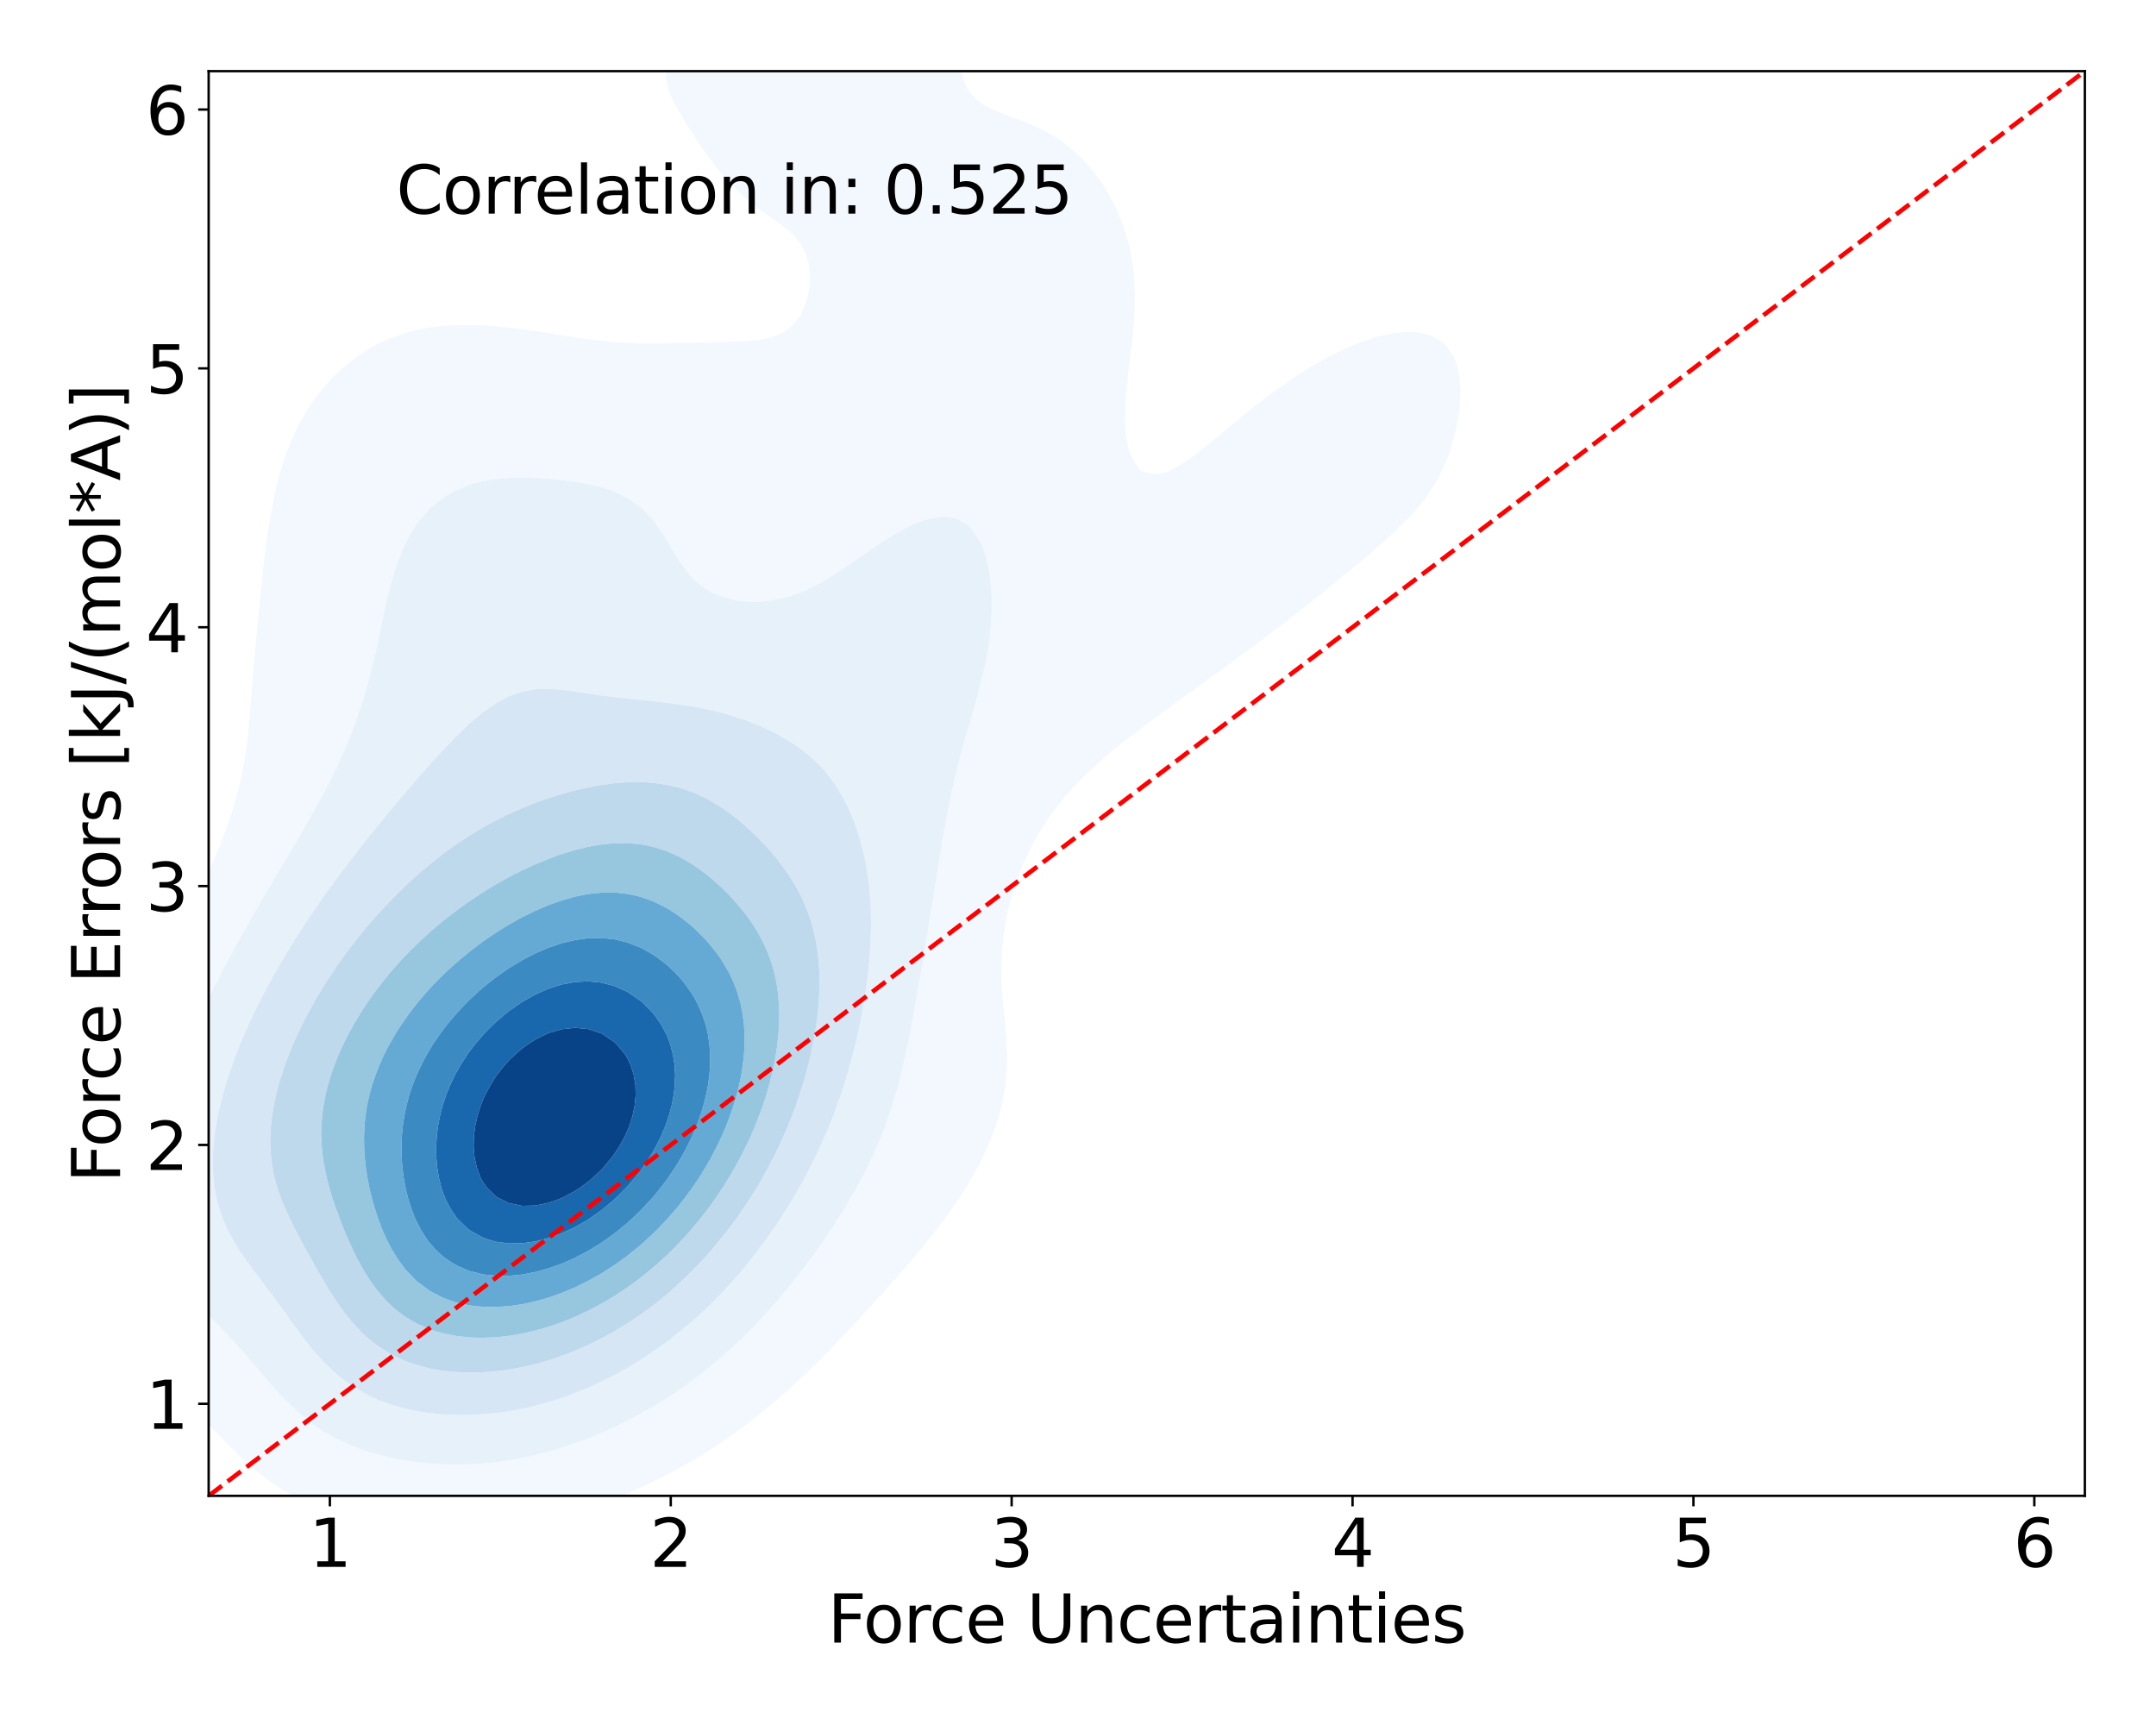 <?xml version="1.0" encoding="utf-8" standalone="no"?>
<!DOCTYPE svg PUBLIC "-//W3C//DTD SVG 1.1//EN"
  "http://www.w3.org/Graphics/SVG/1.1/DTD/svg11.dtd">
<svg xmlns:xlink="http://www.w3.org/1999/xlink" width="720pt" height="576pt" viewBox="0 0 720 576" xmlns="http://www.w3.org/2000/svg" version="1.1">
 <defs>
  <style type="text/css">*{stroke-linejoin: round; stroke-linecap: butt}</style>
 </defs>
 <g id="figure_1">
  <g id="patch_1">
   <path d="M 0 576 
L 720 576 
L 720 0 
L 0 0 
z
" style="fill: #ffffff"/>
  </g>
  <g id="axes_1">
   <g id="patch_2">
    <path d="M 69.68 499.48 
L 696.24 499.48 
L 696.24 23.76 
L 69.68 23.76 
z
" style="fill: #ffffff"/>
   </g>
   <g id="QuadContourSet_1">
    <path d="M 130.42 510.184 
L 134.815 510.909 
L 139.211 511.449 
L 143.606 511.813 
L 148.002 512.004 
L 152.397 512.028 
L 156.793 511.883 
L 161.188 511.57 
L 165.584 511.086 
L 169.979 510.426 
L 173.396 509.774 
L 174.375 509.61 
L 178.77 508.73 
L 183.166 507.671 
L 187.561 506.415 
L 187.779 506.346 
L 191.957 505.154 
L 196.352 503.696 
L 198.456 502.918 
L 200.748 502.135 
L 205.143 500.456 
L 207.42 499.49 
L 209.539 498.646 
L 213.934 496.7 
L 215.263 496.062 
L 218.33 494.657 
L 222.263 492.634 
L 222.726 492.405 
L 227.121 490.081 
L 228.642 489.206 
L 231.517 487.585 
L 234.461 485.778 
L 235.912 484.896 
L 239.807 482.351 
L 240.308 482.023 
L 244.703 478.974 
L 244.774 478.923 
L 249.099 475.761 
L 249.448 475.495 
L 253.494 472.338 
L 253.833 472.067 
L 257.89 468.705 
L 257.969 468.639 
L 261.933 465.211 
L 262.285 464.893 
L 265.738 461.783 
L 266.681 460.892 
L 269.393 458.355 
L 271.076 456.698 
L 272.91 454.927 
L 275.472 452.318 
L 276.299 451.499 
L 279.606 448.071 
L 279.867 447.791 
L 282.922 444.643 
L 284.263 443.181 
L 286.144 441.215 
L 288.658 438.439 
L 289.276 437.787 
L 292.41 434.359 
L 293.054 433.625 
L 295.534 430.931 
L 297.449 428.731 
L 298.568 427.504 
L 301.542 424.076 
L 301.845 423.714 
L 304.534 420.648 
L 306.241 418.574 
L 307.402 417.22 
L 310.179 413.792 
L 310.636 413.201 
L 312.916 410.364 
L 315.032 407.515 
L 315.478 406.936 
L 317.979 403.508 
L 319.427 401.348 
L 320.31 400.08 
L 322.524 396.652 
L 323.823 394.44 
L 324.568 393.224 
L 326.49 389.796 
L 328.195 386.368 
L 328.218 386.317 
L 329.82 382.94 
L 331.235 379.512 
L 332.453 376.085 
L 332.614 375.555 
L 333.553 372.657 
L 334.466 369.229 
L 335.189 365.801 
L 335.726 362.373 
L 336.084 358.945 
L 336.27 355.517 
L 336.299 352.089 
L 336.188 348.661 
L 335.965 345.233 
L 335.663 341.805 
L 335.323 338.377 
L 334.99 334.949 
L 334.703 331.521 
L 334.502 328.093 
L 334.411 324.665 
L 334.45 321.238 
L 334.626 317.81 
L 334.937 314.382 
L 335.377 310.954 
L 335.938 307.526 
L 336.609 304.098 
L 337.009 302.351 
L 337.467 300.67 
L 338.526 297.242 
L 339.676 293.814 
L 340.909 290.386 
L 341.405 289.115 
L 342.394 286.958 
L 344.054 283.53 
L 345.778 280.102 
L 345.8 280.061 
L 347.898 276.674 
L 350.063 273.246 
L 350.196 273.044 
L 352.63 269.819 
L 354.591 267.25 
L 355.338 266.391 
L 358.357 262.963 
L 358.987 262.254 
L 361.694 259.535 
L 363.382 257.839 
L 365.283 256.107 
L 367.778 253.829 
L 369.14 252.679 
L 372.173 250.112 
L 373.254 249.251 
L 376.569 246.603 
L 377.588 245.823 
L 380.964 243.235 
L 382.091 242.395 
L 385.36 239.959 
L 386.711 238.967 
L 389.755 236.741 
L 391.405 235.539 
L 394.151 233.554 
L 396.138 232.111 
L 398.547 230.38 
L 400.884 228.683 
L 402.942 227.207 
L 405.623 225.255 
L 407.338 224.022 
L 410.337 221.827 
L 411.733 220.816 
L 415.01 218.399 
L 416.129 217.581 
L 419.63 214.972 
L 420.524 214.308 
L 424.189 211.544 
L 424.92 210.991 
L 428.681 208.116 
L 429.315 207.626 
L 433.106 204.688 
L 433.711 204.21 
L 437.467 201.26 
L 438.106 200.742 
L 441.768 197.832 
L 442.502 197.224 
L 446.014 194.404 
L 446.897 193.655 
L 450.205 190.976 
L 451.293 190.031 
L 454.334 187.548 
L 455.688 186.341 
L 458.382 184.12 
L 460.084 182.557 
L 462.31 180.692 
L 464.479 178.62 
L 466.052 177.264 
L 468.875 174.405 
L 469.503 173.836 
L 472.695 170.408 
L 473.27 169.678 
L 475.599 166.98 
L 477.666 163.917 
L 477.935 163.553 
L 480.092 160.125 
L 481.745 156.697 
L 482.061 155.943 
L 483.252 153.269 
L 484.482 149.841 
L 485.471 146.413 
L 486.274 142.985 
L 486.457 142.017 
L 486.942 139.557 
L 487.42 136.129 
L 487.68 132.701 
L 487.693 129.273 
L 487.402 125.845 
L 486.716 122.417 
L 486.457 121.646 
L 485.384 118.989 
L 483.054 115.561 
L 482.061 114.567 
L 478.142 112.133 
L 477.666 111.918 
L 473.27 110.928 
L 468.875 110.831 
L 464.479 111.363 
L 461.174 112.133 
L 460.084 112.377 
L 455.688 113.783 
L 451.293 115.505 
L 451.173 115.561 
L 446.897 117.515 
L 444.056 118.989 
L 442.502 119.782 
L 438.106 122.288 
L 437.898 122.417 
L 433.711 125.015 
L 432.465 125.845 
L 429.315 127.96 
L 427.465 129.273 
L 424.92 131.111 
L 422.797 132.701 
L 420.524 134.45 
L 418.378 136.129 
L 416.129 137.954 
L 414.136 139.557 
L 411.733 141.581 
L 410 142.985 
L 407.338 145.265 
L 405.888 146.413 
L 402.942 148.9 
L 401.673 149.841 
L 398.547 152.33 
L 397.092 153.269 
L 394.151 155.324 
L 391.363 156.697 
L 389.755 157.559 
L 385.36 158.486 
L 380.964 157.097 
L 380.591 156.697 
L 378.258 153.269 
L 376.844 149.841 
L 376.569 148.753 
L 376.179 146.413 
L 375.865 142.985 
L 375.762 139.557 
L 375.822 136.129 
L 376.008 132.701 
L 376.285 129.273 
L 376.569 126.435 
L 376.634 125.845 
L 377.054 122.417 
L 377.476 118.989 
L 377.88 115.561 
L 378.246 112.133 
L 378.555 108.706 
L 378.79 105.278 
L 378.933 101.85 
L 378.966 98.422 
L 378.873 94.994 
L 378.637 91.566 
L 378.241 88.138 
L 377.671 84.71 
L 376.912 81.282 
L 376.569 80.025 
L 375.953 77.854 
L 374.781 74.426 
L 373.387 70.998 
L 372.173 68.411 
L 371.754 67.57 
L 369.854 64.142 
L 367.778 60.845 
L 367.688 60.714 
L 365.15 57.287 
L 363.382 55.137 
L 362.206 53.859 
L 358.987 50.669 
L 358.709 50.431 
L 354.591 47.168 
L 354.342 47.003 
L 350.196 44.413 
L 348.55 43.575 
L 345.8 42.21 
L 341.405 40.393 
L 340.716 40.147 
L 337.009 38.742 
L 332.614 37.051 
L 331.841 36.719 
L 328.218 34.807 
L 326.135 33.291 
L 323.823 30.835 
L 323.176 29.863 
L 321.72 26.435 
L 320.97 23.007 
L 320.658 19.579 
L 320.62 16.151 
L 320.745 12.723 
L 320.962 9.295 
L 321.216 5.868 
L 321.464 2.44 
L 321.671 -0.988 
L 321.803 -4.416 
L 321.825 -7.844 
L 321.698 -11.272 
L 321.375 -14.7 
L 320.797 -18.128 
L 319.885 -21.556 
L 319.427 -22.785 
L 318.467 -24.984 
L 316.323 -28.412 
L 315.032 -29.943 
L 312.776 -31.84 
L 310.636 -33.246 
L 306.241 -34.872 
L 303.323 -35.268 
L 301.845 -35.447 
L 297.449 -35.268 
L 297.449 -35.268 
L 293.054 -34.504 
L 288.658 -33.256 
L 284.961 -31.84 
L 284.263 -31.579 
L 279.867 -29.556 
L 277.73 -28.412 
L 275.472 -27.203 
L 271.771 -24.984 
L 271.076 -24.561 
L 266.681 -21.671 
L 266.511 -21.556 
L 262.285 -18.566 
L 261.673 -18.128 
L 257.89 -15.265 
L 257.129 -14.7 
L 253.494 -11.799 
L 252.804 -11.272 
L 249.099 -8.188 
L 248.655 -7.844 
L 244.703 -4.449 
L 244.661 -4.416 
L 240.742 -0.988 
L 240.308 -0.55 
L 236.964 2.44 
L 235.912 3.552 
L 233.399 5.868 
L 231.517 7.981 
L 230.16 9.295 
L 227.354 12.723 
L 227.121 13.108 
L 224.944 16.151 
L 223.318 19.579 
L 222.726 22.096 
L 222.469 23.007 
L 222.441 26.435 
L 222.726 27.539 
L 223.204 29.863 
L 224.555 33.291 
L 226.454 36.719 
L 227.121 37.685 
L 228.456 40.147 
L 230.631 43.575 
L 231.517 44.819 
L 232.848 47.003 
L 235.187 50.431 
L 235.912 51.411 
L 237.641 53.859 
L 240.308 57.267 
L 240.324 57.287 
L 243.297 60.714 
L 244.703 62.233 
L 246.709 64.142 
L 249.099 66.351 
L 250.668 67.57 
L 253.494 69.827 
L 255.245 70.998 
L 257.89 72.957 
L 260.104 74.426 
L 262.285 76.186 
L 264.327 77.854 
L 266.681 80.496 
L 267.298 81.282 
L 269.083 84.71 
L 270.081 88.138 
L 270.484 91.566 
L 270.4 94.994 
L 269.868 98.422 
L 268.865 101.85 
L 267.305 105.278 
L 266.681 106.271 
L 264.568 108.706 
L 262.285 110.564 
L 259.094 112.133 
L 257.89 112.577 
L 253.494 113.475 
L 249.099 113.885 
L 244.703 114.072 
L 240.308 114.184 
L 235.912 114.291 
L 231.517 114.413 
L 227.121 114.541 
L 222.726 114.648 
L 218.33 114.699 
L 213.934 114.661 
L 209.539 114.506 
L 205.143 114.217 
L 200.748 113.795 
L 196.352 113.258 
L 191.957 112.637 
L 188.646 112.133 
L 187.561 111.953 
L 183.166 111.212 
L 178.77 110.51 
L 174.375 109.88 
L 169.979 109.346 
L 165.584 108.926 
L 162.202 108.706 
L 161.188 108.63 
L 156.793 108.479 
L 152.397 108.527 
L 149.595 108.706 
L 148.002 108.8 
L 143.606 109.317 
L 139.211 110.145 
L 134.815 111.342 
L 132.628 112.133 
L 130.42 112.924 
L 126.024 114.95 
L 124.939 115.561 
L 121.628 117.468 
L 119.425 118.989 
L 117.233 120.567 
L 115.012 122.417 
L 112.837 124.346 
L 111.329 125.845 
L 108.442 128.964 
L 108.179 129.273 
L 105.469 132.701 
L 104.046 134.71 
L 103.094 136.129 
L 101.015 139.557 
L 99.651 142.112 
L 99.195 142.985 
L 97.579 146.413 
L 96.18 149.841 
L 95.255 152.439 
L 94.956 153.269 
L 93.848 156.697 
L 92.887 160.125 
L 92.054 163.553 
L 91.329 166.98 
L 90.86 169.489 
L 90.678 170.408 
L 90.059 173.836 
L 89.506 177.264 
L 89.007 180.692 
L 88.552 184.12 
L 88.133 187.548 
L 87.744 190.976 
L 87.379 194.404 
L 87.034 197.832 
L 86.706 201.26 
L 86.464 203.879 
L 86.382 204.688 
L 86.045 208.116 
L 85.721 211.544 
L 85.409 214.972 
L 85.107 218.399 
L 84.815 221.827 
L 84.53 225.255 
L 84.25 228.683 
L 83.971 232.111 
L 83.687 235.539 
L 83.39 238.967 
L 83.07 242.395 
L 82.716 245.823 
L 82.316 249.251 
L 82.069 251.079 
L 81.828 252.679 
L 81.221 256.107 
L 80.524 259.535 
L 79.74 262.963 
L 78.873 266.391 
L 77.936 269.819 
L 77.673 270.676 
L 76.797 273.246 
L 75.557 276.674 
L 74.291 280.102 
L 73.278 282.786 
L 72.964 283.53 
L 71.431 286.958 
L 69.938 290.386 
L 68.882 292.84 
L 68.411 293.814 
L 66.721 297.242 
L 65.128 300.67 
L 64.487 302.06 
L 63.425 304.098 
L 61.7 307.526 
L 60.106 310.954 
L 60.091 310.985 
L 58.272 314.382 
L 56.594 317.81 
L 55.696 319.74 
L 54.897 321.238 
L 53.147 324.665 
L 51.561 328.093 
L 51.3 328.67 
L 49.815 331.521 
L 48.184 334.949 
L 46.905 337.892 
L 46.659 338.377 
L 44.986 341.805 
L 43.485 345.233 
L 42.509 347.659 
L 42.037 348.661 
L 40.512 352.089 
L 39.15 355.517 
L 38.113 358.402 
L 37.883 358.945 
L 36.514 362.373 
L 35.3 365.801 
L 34.222 369.229 
L 33.718 370.996 
L 33.152 372.657 
L 32.102 376.085 
L 31.187 379.512 
L 30.394 382.94 
L 29.715 386.368 
L 29.322 388.698 
L 29.098 389.796 
L 28.517 393.224 
L 28.062 396.652 
L 27.729 400.08 
L 27.518 403.508 
L 27.43 406.936 
L 27.47 410.364 
L 27.647 413.792 
L 27.97 417.22 
L 28.457 420.648 
L 29.129 424.076 
L 29.322 424.861 
L 29.91 427.504 
L 30.881 430.931 
L 32.114 434.359 
L 33.662 437.787 
L 33.718 437.897 
L 35.376 441.215 
L 37.513 444.643 
L 38.113 445.487 
L 39.978 448.071 
L 42.509 451.02 
L 42.934 451.499 
L 46.307 454.927 
L 46.905 455.483 
L 50.086 458.355 
L 51.3 459.384 
L 54.147 461.783 
L 55.696 463.048 
L 58.259 465.211 
L 60.091 466.743 
L 62.215 468.639 
L 64.487 470.663 
L 65.937 472.067 
L 68.882 474.888 
L 69.468 475.495 
L 72.833 478.923 
L 73.278 479.368 
L 76.126 482.351 
L 77.673 483.879 
L 79.578 485.778 
L 82.069 488.094 
L 83.305 489.206 
L 86.464 491.863 
L 87.452 492.634 
L 90.86 495.154 
L 92.238 496.062 
L 95.255 497.99 
L 97.989 499.49 
L 99.651 500.399 
L 104.046 502.461 
L 105.185 502.918 
L 108.442 504.285 
L 112.837 505.813 
L 114.644 506.346 
L 117.233 507.176 
L 121.628 508.367 
L 126.024 509.338 
L 128.423 509.774 
z
M 126.669 485.778 
L 126.024 485.623 
L 121.628 484.318 
L 117.233 482.636 
L 116.6 482.351 
L 112.837 480.652 
L 109.722 478.923 
L 108.442 478.19 
L 104.443 475.495 
L 104.046 475.211 
L 100.132 472.067 
L 99.651 471.648 
L 96.425 468.639 
L 95.255 467.445 
L 93.116 465.211 
L 90.86 462.642 
L 90.09 461.783 
L 87.165 458.355 
L 86.464 457.498 
L 84.216 454.927 
L 82.069 452.368 
L 81.273 451.499 
L 78.18 448.071 
L 77.673 447.505 
L 74.887 444.643 
L 73.278 442.938 
L 71.547 441.215 
L 68.882 438.417 
L 68.265 437.787 
L 65.134 434.359 
L 64.487 433.582 
L 62.3 430.931 
L 60.091 427.793 
L 59.891 427.504 
L 57.797 424.076 
L 56.12 420.648 
L 55.696 419.601 
L 54.722 417.22 
L 53.61 413.792 
L 52.772 410.364 
L 52.168 406.936 
L 51.769 403.508 
L 51.548 400.08 
L 51.486 396.652 
L 51.57 393.224 
L 51.787 389.796 
L 52.131 386.368 
L 52.596 382.94 
L 53.182 379.512 
L 53.888 376.085 
L 54.717 372.657 
L 55.674 369.229 
L 55.696 369.159 
L 56.617 365.801 
L 57.671 362.373 
L 58.846 358.945 
L 60.091 355.676 
L 60.146 355.517 
L 61.391 352.089 
L 62.759 348.661 
L 64.263 345.233 
L 64.487 344.748 
L 65.716 341.805 
L 67.266 338.377 
L 68.882 335.096 
L 68.948 334.949 
L 70.543 331.521 
L 72.274 328.093 
L 73.278 326.214 
L 74.042 324.665 
L 75.811 321.238 
L 77.673 317.901 
L 77.721 317.81 
L 79.529 314.382 
L 81.476 310.954 
L 82.069 309.938 
L 83.392 307.526 
L 85.367 304.098 
L 86.464 302.26 
L 87.366 300.67 
L 89.36 297.242 
L 90.86 294.771 
L 91.416 293.814 
L 93.415 290.386 
L 95.255 287.368 
L 95.497 286.958 
L 97.478 283.53 
L 99.546 280.102 
L 99.651 279.922 
L 101.49 276.674 
L 103.48 273.246 
L 104.046 272.244 
L 105.382 269.819 
L 107.256 266.391 
L 108.442 264.182 
L 109.084 262.963 
L 110.805 259.535 
L 112.506 256.107 
L 112.837 255.391 
L 114.071 252.679 
L 115.565 249.251 
L 117.005 245.823 
L 117.233 245.229 
L 118.305 242.395 
L 119.524 238.967 
L 120.677 235.539 
L 121.628 232.516 
L 121.755 232.111 
L 122.719 228.683 
L 123.627 225.255 
L 124.484 221.827 
L 125.296 218.399 
L 126.024 215.166 
L 126.068 214.972 
L 126.8 211.544 
L 127.527 208.116 
L 128.263 204.688 
L 129.026 201.26 
L 129.836 197.832 
L 130.42 195.53 
L 130.723 194.404 
L 131.735 190.976 
L 132.89 187.548 
L 134.218 184.12 
L 134.815 182.758 
L 135.823 180.692 
L 137.755 177.264 
L 139.211 175.02 
L 140.1 173.836 
L 143.051 170.408 
L 143.606 169.836 
L 146.979 166.98 
L 148.002 166.209 
L 152.397 163.622 
L 152.556 163.553 
L 156.793 161.85 
L 161.188 160.657 
L 164.39 160.125 
L 165.584 159.938 
L 169.979 159.583 
L 174.375 159.493 
L 178.77 159.603 
L 183.166 159.869 
L 185.917 160.125 
L 187.561 160.276 
L 191.957 160.841 
L 196.352 161.612 
L 200.748 162.672 
L 203.436 163.553 
L 205.143 164.16 
L 209.539 166.292 
L 210.628 166.98 
L 213.934 169.408 
L 215.03 170.408 
L 218.199 173.836 
L 218.33 173.999 
L 220.673 177.264 
L 222.726 180.527 
L 222.826 180.692 
L 224.883 184.12 
L 226.982 187.548 
L 227.121 187.758 
L 229.521 190.976 
L 231.517 193.245 
L 232.774 194.404 
L 235.912 196.781 
L 237.825 197.832 
L 240.308 198.964 
L 244.703 200.252 
L 249.099 200.889 
L 253.494 200.954 
L 257.89 200.495 
L 262.285 199.543 
L 266.681 198.117 
L 267.357 197.832 
L 271.076 196.168 
L 274.379 194.404 
L 275.472 193.794 
L 279.867 191.057 
L 279.99 190.976 
L 284.263 188.077 
L 285.033 187.548 
L 288.658 185.008 
L 289.971 184.12 
L 293.054 181.993 
L 295.1 180.692 
L 297.449 179.163 
L 300.787 177.264 
L 301.845 176.642 
L 306.241 174.567 
L 308.502 173.836 
L 310.636 173.101 
L 315.032 172.499 
L 319.427 173.159 
L 320.7 173.836 
L 323.823 175.891 
L 324.953 177.264 
L 327.174 180.692 
L 328.218 182.849 
L 328.676 184.12 
L 329.644 187.548 
L 330.342 190.976 
L 330.813 194.404 
L 331.088 197.832 
L 331.192 201.26 
L 331.143 204.688 
L 330.955 208.116 
L 330.638 211.544 
L 330.199 214.972 
L 329.645 218.399 
L 328.983 221.827 
L 328.218 225.255 
L 328.218 225.255 
L 327.382 228.683 
L 326.482 232.111 
L 325.53 235.539 
L 324.541 238.967 
L 323.823 241.387 
L 323.539 242.395 
L 322.561 245.823 
L 321.601 249.251 
L 320.667 252.679 
L 319.765 256.107 
L 319.427 257.416 
L 318.926 259.535 
L 318.148 262.963 
L 317.412 266.391 
L 316.714 269.819 
L 316.047 273.246 
L 315.405 276.674 
L 315.032 278.697 
L 314.801 280.102 
L 314.242 283.53 
L 313.695 286.958 
L 313.153 290.386 
L 312.609 293.814 
L 312.059 297.242 
L 311.497 300.67 
L 310.92 304.098 
L 310.636 305.731 
L 310.365 307.526 
L 309.837 310.954 
L 309.296 314.382 
L 308.741 317.81 
L 308.167 321.238 
L 307.573 324.665 
L 306.954 328.093 
L 306.307 331.521 
L 306.241 331.866 
L 305.736 334.949 
L 305.153 338.377 
L 304.536 341.805 
L 303.879 345.233 
L 303.169 348.661 
L 302.394 352.089 
L 301.845 354.335 
L 301.599 355.517 
L 300.836 358.945 
L 299.98 362.373 
L 299.009 365.801 
L 297.901 369.229 
L 297.449 370.503 
L 296.794 372.657 
L 295.621 376.085 
L 294.265 379.512 
L 293.054 382.21 
L 292.769 382.94 
L 291.314 386.368 
L 289.628 389.796 
L 288.658 391.577 
L 287.871 393.224 
L 286.056 396.652 
L 284.263 399.625 
L 284.02 400.08 
L 282.062 403.508 
L 279.867 406.854 
L 279.819 406.936 
L 277.7 410.364 
L 275.472 413.521 
L 275.298 413.792 
L 272.987 417.22 
L 271.076 419.752 
L 270.454 420.648 
L 267.904 424.076 
L 266.681 425.593 
L 265.24 427.504 
L 262.385 430.931 
L 262.285 431.047 
L 259.567 434.359 
L 257.89 436.226 
L 256.538 437.787 
L 253.494 441.02 
L 253.315 441.215 
L 250.027 444.643 
L 249.099 445.552 
L 246.539 448.071 
L 244.703 449.771 
L 242.82 451.499 
L 240.308 453.69 
L 238.856 454.927 
L 235.912 457.336 
L 234.621 458.355 
L 231.517 460.732 
L 230.073 461.783 
L 227.121 463.892 
L 225.154 465.211 
L 222.726 466.825 
L 219.78 468.639 
L 218.33 469.534 
L 213.934 472.018 
L 213.842 472.067 
L 209.539 474.397 
L 207.261 475.495 
L 205.143 476.549 
L 200.748 478.506 
L 199.712 478.923 
L 196.352 480.346 
L 191.957 481.957 
L 190.742 482.351 
L 187.561 483.458 
L 183.166 484.765 
L 179.064 485.778 
L 178.77 485.858 
L 174.375 486.871 
L 169.979 487.672 
L 165.584 488.279 
L 161.188 488.702 
L 156.793 488.951 
L 152.397 489.031 
L 148.002 488.944 
L 143.606 488.685 
L 139.211 488.246 
L 134.815 487.607 
L 130.42 486.74 
z
M 715.024 64.668 
L 719.42 66.508 
L 723.815 66.942 
L 728.211 66.329 
L 732.606 64.878 
L 734.057 64.142 
L 737.002 62.603 
L 739.743 60.714 
L 741.397 59.515 
L 743.902 57.287 
L 745.793 55.477 
L 747.246 53.859 
L 750.047 50.431 
L 750.189 50.236 
L 752.28 47.003 
L 754.209 43.575 
L 754.584 42.772 
L 755.716 40.147 
L 756.875 36.719 
L 757.7 33.291 
L 758.156 29.863 
L 758.182 26.435 
L 757.692 23.007 
L 756.556 19.579 
L 754.59 16.151 
L 754.584 16.144 
L 750.369 12.723 
L 750.189 12.615 
L 745.793 11.286 
L 741.397 11.186 
L 737.002 12.037 
L 735.209 12.723 
L 732.606 13.742 
L 728.319 16.151 
L 728.211 16.214 
L 723.815 19.555 
L 723.789 19.579 
L 720.292 23.007 
L 719.42 23.937 
L 717.385 26.435 
L 715.024 29.659 
L 714.889 29.863 
L 712.921 33.291 
L 711.246 36.719 
L 710.629 38.288 
L 709.948 40.147 
L 709.029 43.575 
L 708.461 47.003 
L 708.29 50.431 
L 708.582 53.859 
L 709.439 57.287 
L 710.629 59.954 
L 711.099 60.714 
L 714.339 64.142 
z
" clip-path="url(#pf2a2e5bc9c)" style="fill: #f3f8fe"/>
    <path d="M 130.42 486.74 
L 134.815 487.607 
L 139.211 488.246 
L 143.606 488.685 
L 148.002 488.944 
L 152.397 489.031 
L 156.793 488.951 
L 161.188 488.702 
L 165.584 488.279 
L 169.979 487.672 
L 174.375 486.871 
L 178.77 485.858 
L 179.064 485.778 
L 183.166 484.765 
L 187.561 483.458 
L 190.742 482.351 
L 191.957 481.957 
L 196.352 480.346 
L 199.712 478.923 
L 200.748 478.506 
L 205.143 476.549 
L 207.261 475.495 
L 209.539 474.397 
L 213.842 472.067 
L 213.934 472.018 
L 218.33 469.534 
L 219.78 468.639 
L 222.726 466.825 
L 225.154 465.211 
L 227.121 463.892 
L 230.073 461.783 
L 231.517 460.732 
L 234.621 458.355 
L 235.912 457.336 
L 238.856 454.927 
L 240.308 453.69 
L 242.82 451.499 
L 244.703 449.771 
L 246.539 448.071 
L 249.099 445.552 
L 250.027 444.643 
L 253.315 441.215 
L 253.494 441.02 
L 256.538 437.787 
L 257.89 436.226 
L 259.567 434.359 
L 262.285 431.047 
L 262.385 430.931 
L 265.24 427.504 
L 266.681 425.593 
L 267.904 424.076 
L 270.454 420.648 
L 271.076 419.752 
L 272.987 417.22 
L 275.298 413.792 
L 275.472 413.521 
L 277.7 410.364 
L 279.819 406.936 
L 279.867 406.854 
L 282.062 403.508 
L 284.02 400.08 
L 284.263 399.625 
L 286.056 396.652 
L 287.871 393.224 
L 288.658 391.577 
L 289.628 389.796 
L 291.314 386.368 
L 292.769 382.94 
L 293.054 382.21 
L 294.265 379.512 
L 295.621 376.085 
L 296.794 372.657 
L 297.449 370.503 
L 297.901 369.229 
L 299.009 365.801 
L 299.98 362.373 
L 300.836 358.945 
L 301.599 355.517 
L 301.845 354.335 
L 302.394 352.089 
L 303.169 348.661 
L 303.879 345.233 
L 304.536 341.805 
L 305.153 338.377 
L 305.736 334.949 
L 306.241 331.866 
L 306.307 331.521 
L 306.954 328.093 
L 307.573 324.665 
L 308.167 321.238 
L 308.741 317.81 
L 309.296 314.382 
L 309.837 310.954 
L 310.365 307.526 
L 310.636 305.731 
L 310.92 304.098 
L 311.497 300.67 
L 312.059 297.242 
L 312.609 293.814 
L 313.153 290.386 
L 313.695 286.958 
L 314.242 283.53 
L 314.801 280.102 
L 315.032 278.697 
L 315.405 276.674 
L 316.047 273.246 
L 316.714 269.819 
L 317.412 266.391 
L 318.148 262.963 
L 318.926 259.535 
L 319.427 257.416 
L 319.765 256.107 
L 320.667 252.679 
L 321.601 249.251 
L 322.561 245.823 
L 323.539 242.395 
L 323.823 241.387 
L 324.541 238.967 
L 325.53 235.539 
L 326.482 232.111 
L 327.382 228.683 
L 328.218 225.255 
L 328.218 225.255 
L 328.983 221.827 
L 329.645 218.399 
L 330.199 214.972 
L 330.638 211.544 
L 330.955 208.116 
L 331.143 204.688 
L 331.192 201.26 
L 331.088 197.832 
L 330.813 194.404 
L 330.342 190.976 
L 329.644 187.548 
L 328.676 184.12 
L 328.218 182.849 
L 327.174 180.692 
L 324.953 177.264 
L 323.823 175.891 
L 320.7 173.836 
L 319.427 173.159 
L 315.032 172.499 
L 310.636 173.101 
L 308.502 173.836 
L 306.241 174.567 
L 301.845 176.642 
L 300.787 177.264 
L 297.449 179.163 
L 295.1 180.692 
L 293.054 181.993 
L 289.971 184.12 
L 288.658 185.008 
L 285.033 187.548 
L 284.263 188.077 
L 279.99 190.976 
L 279.867 191.057 
L 275.472 193.794 
L 274.379 194.404 
L 271.076 196.168 
L 267.357 197.832 
L 266.681 198.117 
L 262.285 199.543 
L 257.89 200.495 
L 253.494 200.954 
L 249.099 200.889 
L 244.703 200.252 
L 240.308 198.964 
L 237.825 197.832 
L 235.912 196.781 
L 232.774 194.404 
L 231.517 193.245 
L 229.521 190.976 
L 227.121 187.758 
L 226.982 187.548 
L 224.883 184.12 
L 222.826 180.692 
L 222.726 180.527 
L 220.673 177.264 
L 218.33 173.999 
L 218.199 173.836 
L 215.03 170.408 
L 213.934 169.408 
L 210.628 166.98 
L 209.539 166.292 
L 205.143 164.16 
L 203.436 163.553 
L 200.748 162.672 
L 196.352 161.612 
L 191.957 160.841 
L 187.561 160.276 
L 185.917 160.125 
L 183.166 159.869 
L 178.77 159.603 
L 174.375 159.493 
L 169.979 159.583 
L 165.584 159.938 
L 164.39 160.125 
L 161.188 160.657 
L 156.793 161.85 
L 152.556 163.553 
L 152.397 163.622 
L 148.002 166.209 
L 146.979 166.98 
L 143.606 169.836 
L 143.051 170.408 
L 140.1 173.836 
L 139.211 175.02 
L 137.755 177.264 
L 135.823 180.692 
L 134.815 182.758 
L 134.218 184.12 
L 132.89 187.548 
L 131.735 190.976 
L 130.723 194.404 
L 130.42 195.53 
L 129.836 197.832 
L 129.026 201.26 
L 128.263 204.688 
L 127.527 208.116 
L 126.8 211.544 
L 126.068 214.972 
L 126.024 215.166 
L 125.296 218.399 
L 124.484 221.827 
L 123.627 225.255 
L 122.719 228.683 
L 121.755 232.111 
L 121.628 232.516 
L 120.677 235.539 
L 119.524 238.967 
L 118.305 242.395 
L 117.233 245.229 
L 117.005 245.823 
L 115.565 249.251 
L 114.071 252.679 
L 112.837 255.391 
L 112.506 256.107 
L 110.805 259.535 
L 109.084 262.963 
L 108.442 264.182 
L 107.256 266.391 
L 105.382 269.819 
L 104.046 272.244 
L 103.48 273.246 
L 101.49 276.674 
L 99.651 279.922 
L 99.546 280.102 
L 97.478 283.53 
L 95.497 286.958 
L 95.255 287.368 
L 93.415 290.386 
L 91.416 293.814 
L 90.86 294.771 
L 89.36 297.242 
L 87.366 300.67 
L 86.464 302.26 
L 85.367 304.098 
L 83.392 307.526 
L 82.069 309.938 
L 81.476 310.954 
L 79.529 314.382 
L 77.721 317.81 
L 77.673 317.901 
L 75.811 321.238 
L 74.042 324.665 
L 73.278 326.214 
L 72.274 328.093 
L 70.543 331.521 
L 68.948 334.949 
L 68.882 335.096 
L 67.266 338.377 
L 65.716 341.805 
L 64.487 344.748 
L 64.263 345.233 
L 62.759 348.661 
L 61.391 352.089 
L 60.146 355.517 
L 60.091 355.676 
L 58.846 358.945 
L 57.671 362.373 
L 56.617 365.801 
L 55.696 369.159 
L 55.674 369.229 
L 54.717 372.657 
L 53.888 376.085 
L 53.182 379.512 
L 52.596 382.94 
L 52.131 386.368 
L 51.787 389.796 
L 51.57 393.224 
L 51.486 396.652 
L 51.548 400.08 
L 51.769 403.508 
L 52.168 406.936 
L 52.772 410.364 
L 53.61 413.792 
L 54.722 417.22 
L 55.696 419.601 
L 56.12 420.648 
L 57.797 424.076 
L 59.891 427.504 
L 60.091 427.793 
L 62.3 430.931 
L 64.487 433.582 
L 65.134 434.359 
L 68.265 437.787 
L 68.882 438.417 
L 71.547 441.215 
L 73.278 442.938 
L 74.887 444.643 
L 77.673 447.505 
L 78.18 448.071 
L 81.273 451.499 
L 82.069 452.368 
L 84.216 454.927 
L 86.464 457.498 
L 87.165 458.355 
L 90.09 461.783 
L 90.86 462.642 
L 93.116 465.211 
L 95.255 467.445 
L 96.425 468.639 
L 99.651 471.648 
L 100.132 472.067 
L 104.046 475.211 
L 104.443 475.495 
L 108.442 478.19 
L 109.722 478.923 
L 112.837 480.652 
L 116.6 482.351 
L 117.233 482.636 
L 121.628 484.318 
L 126.024 485.623 
L 126.669 485.778 
z
M 145.771 472.067 
L 143.606 471.865 
L 139.211 471.213 
L 134.815 470.268 
L 130.42 468.969 
L 129.528 468.639 
L 126.024 467.334 
L 121.649 465.211 
L 121.628 465.2 
L 117.233 462.558 
L 116.145 461.783 
L 112.837 459.23 
L 111.83 458.355 
L 108.442 455.106 
L 108.267 454.927 
L 105.153 451.499 
L 104.046 450.149 
L 102.349 448.071 
L 99.795 444.643 
L 99.651 444.44 
L 97.241 441.215 
L 95.255 438.369 
L 94.816 437.787 
L 92.285 434.359 
L 90.86 432.348 
L 89.757 430.931 
L 87.184 427.504 
L 86.464 426.504 
L 84.575 424.076 
L 82.12 420.648 
L 82.069 420.571 
L 79.739 417.22 
L 77.692 413.792 
L 77.673 413.756 
L 75.867 410.364 
L 74.394 406.936 
L 73.278 403.626 
L 73.238 403.508 
L 72.322 400.08 
L 71.676 396.652 
L 71.27 393.224 
L 71.079 389.796 
L 71.08 386.368 
L 71.256 382.94 
L 71.595 379.512 
L 72.086 376.085 
L 72.723 372.657 
L 73.278 370.213 
L 73.484 369.229 
L 74.326 365.801 
L 75.291 362.373 
L 76.38 358.945 
L 77.597 355.517 
L 77.673 355.318 
L 78.839 352.089 
L 80.193 348.661 
L 81.671 345.233 
L 82.069 344.363 
L 83.183 341.805 
L 84.784 338.377 
L 86.464 335.039 
L 86.508 334.949 
L 88.23 331.521 
L 90.076 328.093 
L 90.86 326.701 
L 91.974 324.665 
L 93.943 321.238 
L 95.255 319.059 
L 95.995 317.81 
L 98.092 314.382 
L 99.651 311.947 
L 100.282 310.954 
L 102.512 307.526 
L 104.046 305.254 
L 104.829 304.098 
L 107.193 300.67 
L 108.442 298.903 
L 109.629 297.242 
L 112.125 293.814 
L 112.837 292.842 
L 114.673 290.386 
L 117.233 287.031 
L 117.29 286.958 
L 119.941 283.53 
L 121.628 281.367 
L 122.654 280.102 
L 125.406 276.674 
L 126.024 275.89 
L 128.206 273.246 
L 130.42 270.537 
L 131.042 269.819 
L 133.918 266.391 
L 134.815 265.289 
L 136.845 262.963 
L 139.211 260.17 
L 139.797 259.535 
L 142.816 256.107 
L 143.606 255.167 
L 145.924 252.679 
L 148.002 250.347 
L 149.107 249.251 
L 152.397 245.823 
L 152.397 245.823 
L 156.001 242.395 
L 156.793 241.601 
L 159.969 238.967 
L 161.188 237.899 
L 164.62 235.539 
L 165.584 234.838 
L 169.979 232.509 
L 171.141 232.111 
L 174.375 230.938 
L 178.77 230.142 
L 183.166 230.002 
L 187.561 230.321 
L 191.957 230.901 
L 196.352 231.579 
L 199.804 232.111 
L 200.748 232.23 
L 205.143 232.77 
L 209.539 233.257 
L 213.934 233.713 
L 218.33 234.174 
L 222.726 234.678 
L 227.121 235.269 
L 228.797 235.539 
L 231.517 235.957 
L 235.912 236.79 
L 240.308 237.82 
L 244.335 238.967 
L 244.703 239.074 
L 249.099 240.534 
L 253.494 242.28 
L 253.762 242.395 
L 257.89 244.299 
L 260.784 245.823 
L 262.285 246.686 
L 266.278 249.251 
L 266.681 249.537 
L 270.673 252.679 
L 271.076 253.035 
L 274.22 256.107 
L 275.472 257.505 
L 277.111 259.535 
L 279.513 262.963 
L 279.867 263.516 
L 281.541 266.391 
L 283.271 269.819 
L 284.263 272.043 
L 284.756 273.246 
L 286.036 276.674 
L 287.131 280.102 
L 288.059 283.53 
L 288.658 286.151 
L 288.834 286.958 
L 289.48 290.386 
L 289.993 293.814 
L 290.382 297.242 
L 290.655 300.67 
L 290.82 304.098 
L 290.884 307.526 
L 290.855 310.954 
L 290.738 314.382 
L 290.538 317.81 
L 290.259 321.238 
L 289.904 324.665 
L 289.473 328.093 
L 288.966 331.521 
L 288.658 333.324 
L 288.414 334.949 
L 287.835 338.377 
L 287.187 341.805 
L 286.467 345.233 
L 285.664 348.661 
L 284.769 352.089 
L 284.263 353.852 
L 283.843 355.517 
L 282.903 358.945 
L 281.859 362.373 
L 280.693 365.801 
L 279.867 368.007 
L 279.464 369.229 
L 278.24 372.657 
L 276.87 376.085 
L 275.472 379.21 
L 275.351 379.512 
L 273.901 382.94 
L 272.269 386.368 
L 271.076 388.641 
L 270.529 389.796 
L 268.784 393.224 
L 266.807 396.652 
L 266.681 396.861 
L 264.899 400.08 
L 262.757 403.508 
L 262.285 404.221 
L 260.617 406.936 
L 258.262 410.364 
L 257.89 410.88 
L 255.907 413.792 
L 253.494 416.962 
L 253.306 417.22 
L 250.701 420.648 
L 249.099 422.575 
L 247.885 424.076 
L 244.879 427.504 
L 244.703 427.697 
L 241.795 430.931 
L 240.308 432.47 
L 238.473 434.359 
L 235.912 436.839 
L 234.914 437.787 
L 231.517 440.857 
L 231.107 441.215 
L 227.121 444.565 
L 227.023 444.643 
L 222.726 447.993 
L 222.619 448.071 
L 218.33 451.161 
L 217.824 451.499 
L 213.934 454.081 
L 212.538 454.927 
L 209.539 456.754 
L 206.617 458.355 
L 205.143 459.175 
L 200.748 461.377 
L 199.845 461.783 
L 196.352 463.41 
L 191.957 465.164 
L 191.826 465.211 
L 187.561 466.811 
L 183.166 468.187 
L 181.458 468.639 
L 178.77 469.403 
L 174.375 470.429 
L 169.979 471.231 
L 165.584 471.827 
L 162.953 472.067 
L 161.188 472.245 
L 156.793 472.479 
L 152.397 472.496 
L 148.002 472.291 
z
" clip-path="url(#pf2a2e5bc9c)" style="fill: #e7f1fa"/>
    <path d="M 148.002 472.291 
L 152.397 472.496 
L 156.793 472.479 
L 161.188 472.245 
L 162.953 472.067 
L 165.584 471.827 
L 169.979 471.231 
L 174.375 470.429 
L 178.77 469.403 
L 181.458 468.639 
L 183.166 468.187 
L 187.561 466.811 
L 191.826 465.211 
L 191.957 465.164 
L 196.352 463.41 
L 199.845 461.783 
L 200.748 461.377 
L 205.143 459.175 
L 206.617 458.355 
L 209.539 456.754 
L 212.538 454.927 
L 213.934 454.081 
L 217.824 451.499 
L 218.33 451.161 
L 222.619 448.071 
L 222.726 447.993 
L 227.023 444.643 
L 227.121 444.565 
L 231.107 441.215 
L 231.517 440.857 
L 234.914 437.787 
L 235.912 436.839 
L 238.473 434.359 
L 240.308 432.47 
L 241.795 430.931 
L 244.703 427.697 
L 244.879 427.504 
L 247.885 424.076 
L 249.099 422.575 
L 250.701 420.648 
L 253.306 417.22 
L 253.494 416.962 
L 255.907 413.792 
L 257.89 410.88 
L 258.262 410.364 
L 260.617 406.936 
L 262.285 404.221 
L 262.757 403.508 
L 264.899 400.08 
L 266.681 396.861 
L 266.807 396.652 
L 268.784 393.224 
L 270.529 389.796 
L 271.076 388.641 
L 272.269 386.368 
L 273.901 382.94 
L 275.351 379.512 
L 275.472 379.21 
L 276.87 376.085 
L 278.24 372.657 
L 279.464 369.229 
L 279.867 368.007 
L 280.693 365.801 
L 281.859 362.373 
L 282.903 358.945 
L 283.843 355.517 
L 284.263 353.852 
L 284.769 352.089 
L 285.664 348.661 
L 286.467 345.233 
L 287.187 341.805 
L 287.835 338.377 
L 288.414 334.949 
L 288.658 333.324 
L 288.966 331.521 
L 289.473 328.093 
L 289.904 324.665 
L 290.259 321.238 
L 290.538 317.81 
L 290.738 314.382 
L 290.855 310.954 
L 290.884 307.526 
L 290.82 304.098 
L 290.655 300.67 
L 290.382 297.242 
L 289.993 293.814 
L 289.48 290.386 
L 288.834 286.958 
L 288.658 286.151 
L 288.059 283.53 
L 287.131 280.102 
L 286.036 276.674 
L 284.756 273.246 
L 284.263 272.043 
L 283.271 269.819 
L 281.541 266.391 
L 279.867 263.516 
L 279.513 262.963 
L 277.111 259.535 
L 275.472 257.505 
L 274.22 256.107 
L 271.076 253.035 
L 270.673 252.679 
L 266.681 249.537 
L 266.278 249.251 
L 262.285 246.686 
L 260.784 245.823 
L 257.89 244.299 
L 253.762 242.395 
L 253.494 242.28 
L 249.099 240.534 
L 244.703 239.074 
L 244.335 238.967 
L 240.308 237.82 
L 235.912 236.79 
L 231.517 235.957 
L 228.797 235.539 
L 227.121 235.269 
L 222.726 234.678 
L 218.33 234.174 
L 213.934 233.713 
L 209.539 233.257 
L 205.143 232.77 
L 200.748 232.23 
L 199.804 232.111 
L 196.352 231.579 
L 191.957 230.901 
L 187.561 230.321 
L 183.166 230.002 
L 178.77 230.142 
L 174.375 230.938 
L 171.141 232.111 
L 169.979 232.509 
L 165.584 234.838 
L 164.62 235.539 
L 161.188 237.899 
L 159.969 238.967 
L 156.793 241.601 
L 156.001 242.395 
L 152.397 245.823 
L 152.397 245.823 
L 149.107 249.251 
L 148.002 250.347 
L 145.924 252.679 
L 143.606 255.167 
L 142.816 256.107 
L 139.797 259.535 
L 139.211 260.17 
L 136.845 262.963 
L 134.815 265.289 
L 133.918 266.391 
L 131.042 269.819 
L 130.42 270.537 
L 128.206 273.246 
L 126.024 275.89 
L 125.406 276.674 
L 122.654 280.102 
L 121.628 281.367 
L 119.941 283.53 
L 117.29 286.958 
L 117.233 287.031 
L 114.673 290.386 
L 112.837 292.842 
L 112.125 293.814 
L 109.629 297.242 
L 108.442 298.903 
L 107.193 300.67 
L 104.829 304.098 
L 104.046 305.254 
L 102.512 307.526 
L 100.282 310.954 
L 99.651 311.947 
L 98.092 314.382 
L 95.995 317.81 
L 95.255 319.059 
L 93.943 321.238 
L 91.974 324.665 
L 90.86 326.701 
L 90.076 328.093 
L 88.23 331.521 
L 86.508 334.949 
L 86.464 335.039 
L 84.784 338.377 
L 83.183 341.805 
L 82.069 344.363 
L 81.671 345.233 
L 80.193 348.661 
L 78.839 352.089 
L 77.673 355.318 
L 77.597 355.517 
L 76.38 358.945 
L 75.291 362.373 
L 74.326 365.801 
L 73.484 369.229 
L 73.278 370.213 
L 72.723 372.657 
L 72.086 376.085 
L 71.595 379.512 
L 71.256 382.94 
L 71.08 386.368 
L 71.079 389.796 
L 71.27 393.224 
L 71.676 396.652 
L 72.322 400.08 
L 73.238 403.508 
L 73.278 403.626 
L 74.394 406.936 
L 75.867 410.364 
L 77.673 413.756 
L 77.692 413.792 
L 79.739 417.22 
L 82.069 420.571 
L 82.12 420.648 
L 84.575 424.076 
L 86.464 426.504 
L 87.184 427.504 
L 89.757 430.931 
L 90.86 432.348 
L 92.285 434.359 
L 94.816 437.787 
L 95.255 438.369 
L 97.241 441.215 
L 99.651 444.44 
L 99.795 444.643 
L 102.349 448.071 
L 104.046 450.149 
L 105.153 451.499 
L 108.267 454.927 
L 108.442 455.106 
L 111.83 458.355 
L 112.837 459.23 
L 116.145 461.783 
L 117.233 462.558 
L 121.628 465.2 
L 121.649 465.211 
L 126.024 467.334 
L 129.528 468.639 
L 130.42 468.969 
L 134.815 470.268 
L 139.211 471.213 
L 143.606 471.865 
L 145.771 472.067 
z
M 136.767 454.927 
L 134.815 454.211 
L 130.42 452.094 
L 129.419 451.499 
L 126.024 449.315 
L 124.405 448.071 
L 121.628 445.7 
L 120.53 444.643 
L 117.366 441.215 
L 117.233 441.056 
L 114.631 437.787 
L 112.837 435.223 
L 112.233 434.359 
L 110.011 430.931 
L 108.442 428.264 
L 107.97 427.504 
L 105.954 424.076 
L 104.083 420.648 
L 104.046 420.577 
L 102.128 417.22 
L 100.299 413.792 
L 99.651 412.496 
L 98.481 410.364 
L 96.762 406.936 
L 95.255 403.559 
L 95.231 403.508 
L 93.796 400.08 
L 92.613 396.652 
L 91.681 393.224 
L 90.996 389.796 
L 90.86 388.775 
L 90.531 386.368 
L 90.298 382.94 
L 90.287 379.512 
L 90.483 376.085 
L 90.86 372.772 
L 90.872 372.657 
L 91.42 369.229 
L 92.134 365.801 
L 93.006 362.373 
L 94.032 358.945 
L 95.207 355.517 
L 95.255 355.39 
L 96.479 352.089 
L 97.889 348.661 
L 99.44 345.233 
L 99.651 344.798 
L 101.081 341.805 
L 102.852 338.377 
L 104.046 336.212 
L 104.742 334.949 
L 106.736 331.521 
L 108.442 328.765 
L 108.862 328.093 
L 111.09 324.665 
L 112.837 322.116 
L 113.452 321.238 
L 115.932 317.81 
L 117.233 316.079 
L 118.548 314.382 
L 121.302 310.954 
L 121.628 310.554 
L 124.204 307.526 
L 126.024 305.448 
L 127.265 304.098 
L 130.42 300.745 
L 130.494 300.67 
L 133.923 297.242 
L 134.815 296.36 
L 137.568 293.814 
L 139.211 292.303 
L 141.457 290.386 
L 143.606 288.554 
L 145.638 286.958 
L 148.002 285.094 
L 150.173 283.53 
L 152.397 281.914 
L 155.151 280.102 
L 156.793 279.009 
L 160.7 276.674 
L 161.188 276.378 
L 165.584 273.964 
L 167.048 273.246 
L 169.979 271.784 
L 174.375 269.864 
L 174.49 269.819 
L 178.77 268.079 
L 183.166 266.547 
L 183.668 266.391 
L 187.561 265.142 
L 191.957 263.947 
L 196.352 262.963 
L 196.352 262.963 
L 200.748 262.131 
L 205.143 261.538 
L 209.539 261.201 
L 213.934 261.149 
L 218.33 261.42 
L 222.726 262.062 
L 226.463 262.963 
L 227.121 263.123 
L 231.517 264.623 
L 235.366 266.391 
L 235.912 266.651 
L 240.308 269.198 
L 241.224 269.819 
L 244.703 272.295 
L 245.897 273.246 
L 249.099 275.942 
L 249.902 276.674 
L 253.453 280.102 
L 253.494 280.144 
L 256.666 283.53 
L 257.89 284.934 
L 259.563 286.958 
L 262.149 290.386 
L 262.285 290.578 
L 264.454 293.814 
L 266.449 297.242 
L 266.681 297.681 
L 268.169 300.67 
L 269.609 304.098 
L 270.788 307.526 
L 271.076 308.529 
L 271.743 310.954 
L 272.486 314.382 
L 273.031 317.81 
L 273.398 321.238 
L 273.603 324.665 
L 273.662 328.093 
L 273.588 331.521 
L 273.389 334.949 
L 273.074 338.377 
L 272.646 341.805 
L 272.108 345.233 
L 271.458 348.661 
L 271.076 350.378 
L 270.73 352.089 
L 269.938 355.517 
L 269.04 358.945 
L 268.029 362.373 
L 266.89 365.801 
L 266.681 366.376 
L 265.731 369.229 
L 264.469 372.657 
L 263.063 376.085 
L 262.285 377.818 
L 261.582 379.512 
L 260.036 382.94 
L 258.313 386.368 
L 257.89 387.156 
L 256.559 389.796 
L 254.659 393.224 
L 253.494 395.155 
L 252.637 396.652 
L 250.52 400.08 
L 249.099 402.191 
L 248.244 403.508 
L 245.858 406.936 
L 244.703 408.478 
L 243.321 410.364 
L 240.591 413.792 
L 240.308 414.132 
L 237.756 417.22 
L 235.912 419.285 
L 234.685 420.648 
L 231.517 423.941 
L 231.385 424.076 
L 227.89 427.504 
L 227.121 428.222 
L 224.107 430.931 
L 222.726 432.124 
L 219.993 434.359 
L 218.33 435.68 
L 215.49 437.787 
L 213.934 438.919 
L 210.508 441.215 
L 209.539 441.859 
L 205.143 444.518 
L 204.917 444.643 
L 200.748 446.962 
L 198.478 448.071 
L 196.352 449.131 
L 191.957 451.047 
L 190.767 451.499 
L 187.561 452.765 
L 183.166 454.226 
L 180.631 454.927 
L 178.77 455.47 
L 174.375 456.514 
L 169.979 457.311 
L 165.584 457.874 
L 161.188 458.205 
L 156.793 458.3 
L 152.397 458.143 
L 148.002 457.706 
L 143.606 456.944 
L 139.211 455.797 
z
" clip-path="url(#pf2a2e5bc9c)" style="fill: #d6e6f4"/>
    <path d="M 139.211 455.797 
L 143.606 456.944 
L 148.002 457.706 
L 152.397 458.143 
L 156.793 458.3 
L 161.188 458.205 
L 165.584 457.874 
L 169.979 457.311 
L 174.375 456.514 
L 178.77 455.47 
L 180.631 454.927 
L 183.166 454.226 
L 187.561 452.765 
L 190.767 451.499 
L 191.957 451.047 
L 196.352 449.131 
L 198.478 448.071 
L 200.748 446.962 
L 204.917 444.643 
L 205.143 444.518 
L 209.539 441.859 
L 210.508 441.215 
L 213.934 438.919 
L 215.49 437.787 
L 218.33 435.68 
L 219.993 434.359 
L 222.726 432.124 
L 224.107 430.931 
L 227.121 428.222 
L 227.89 427.504 
L 231.385 424.076 
L 231.517 423.941 
L 234.685 420.648 
L 235.912 419.285 
L 237.756 417.22 
L 240.308 414.132 
L 240.591 413.792 
L 243.321 410.364 
L 244.703 408.478 
L 245.858 406.936 
L 248.244 403.508 
L 249.099 402.191 
L 250.52 400.08 
L 252.637 396.652 
L 253.494 395.155 
L 254.659 393.224 
L 256.559 389.796 
L 257.89 387.156 
L 258.313 386.368 
L 260.036 382.94 
L 261.582 379.512 
L 262.285 377.818 
L 263.063 376.085 
L 264.469 372.657 
L 265.731 369.229 
L 266.681 366.376 
L 266.89 365.801 
L 268.029 362.373 
L 269.04 358.945 
L 269.938 355.517 
L 270.73 352.089 
L 271.076 350.378 
L 271.458 348.661 
L 272.108 345.233 
L 272.646 341.805 
L 273.074 338.377 
L 273.389 334.949 
L 273.588 331.521 
L 273.662 328.093 
L 273.603 324.665 
L 273.398 321.238 
L 273.031 317.81 
L 272.486 314.382 
L 271.743 310.954 
L 271.076 308.529 
L 270.788 307.526 
L 269.609 304.098 
L 268.169 300.67 
L 266.681 297.681 
L 266.449 297.242 
L 264.454 293.814 
L 262.285 290.578 
L 262.149 290.386 
L 259.563 286.958 
L 257.89 284.934 
L 256.666 283.53 
L 253.494 280.144 
L 253.453 280.102 
L 249.902 276.674 
L 249.099 275.942 
L 245.897 273.246 
L 244.703 272.295 
L 241.224 269.819 
L 240.308 269.198 
L 235.912 266.651 
L 235.366 266.391 
L 231.517 264.623 
L 227.121 263.123 
L 226.463 262.963 
L 222.726 262.062 
L 218.33 261.42 
L 213.934 261.149 
L 209.539 261.201 
L 205.143 261.538 
L 200.748 262.131 
L 196.352 262.963 
L 196.352 262.963 
L 191.957 263.947 
L 187.561 265.142 
L 183.668 266.391 
L 183.166 266.547 
L 178.77 268.079 
L 174.49 269.819 
L 174.375 269.864 
L 169.979 271.784 
L 167.048 273.246 
L 165.584 273.964 
L 161.188 276.378 
L 160.7 276.674 
L 156.793 279.009 
L 155.151 280.102 
L 152.397 281.914 
L 150.173 283.53 
L 148.002 285.094 
L 145.638 286.958 
L 143.606 288.554 
L 141.457 290.386 
L 139.211 292.303 
L 137.568 293.814 
L 134.815 296.36 
L 133.923 297.242 
L 130.494 300.67 
L 130.42 300.745 
L 127.265 304.098 
L 126.024 305.448 
L 124.204 307.526 
L 121.628 310.554 
L 121.302 310.954 
L 118.548 314.382 
L 117.233 316.079 
L 115.932 317.81 
L 113.452 321.238 
L 112.837 322.116 
L 111.09 324.665 
L 108.862 328.093 
L 108.442 328.765 
L 106.736 331.521 
L 104.742 334.949 
L 104.046 336.212 
L 102.852 338.377 
L 101.081 341.805 
L 99.651 344.798 
L 99.44 345.233 
L 97.889 348.661 
L 96.479 352.089 
L 95.255 355.39 
L 95.207 355.517 
L 94.032 358.945 
L 93.006 362.373 
L 92.134 365.801 
L 91.42 369.229 
L 90.872 372.657 
L 90.86 372.772 
L 90.483 376.085 
L 90.287 379.512 
L 90.298 382.94 
L 90.531 386.368 
L 90.86 388.775 
L 90.996 389.796 
L 91.681 393.224 
L 92.613 396.652 
L 93.796 400.08 
L 95.231 403.508 
L 95.255 403.559 
L 96.762 406.936 
L 98.481 410.364 
L 99.651 412.496 
L 100.299 413.792 
L 102.128 417.22 
L 104.046 420.577 
L 104.083 420.648 
L 105.954 424.076 
L 107.97 427.504 
L 108.442 428.264 
L 110.011 430.931 
L 112.233 434.359 
L 112.837 435.223 
L 114.631 437.787 
L 117.233 441.056 
L 117.366 441.215 
L 120.53 444.643 
L 121.628 445.7 
L 124.405 448.071 
L 126.024 449.315 
L 129.419 451.499 
L 130.42 452.094 
L 134.815 454.211 
L 136.767 454.927 
z
M 146.019 444.643 
L 143.606 443.894 
L 139.211 441.982 
L 137.848 441.215 
L 134.815 439.341 
L 132.777 437.787 
L 130.42 435.756 
L 129.014 434.359 
L 126.024 430.931 
L 126.024 430.931 
L 123.533 427.504 
L 121.628 424.441 
L 121.405 424.076 
L 119.493 420.648 
L 117.807 417.22 
L 117.233 415.929 
L 116.231 413.792 
L 114.768 410.364 
L 113.445 406.936 
L 112.837 405.199 
L 112.191 403.508 
L 111.016 400.08 
L 109.987 396.652 
L 109.112 393.224 
L 108.442 389.99 
L 108.398 389.796 
L 107.818 386.368 
L 107.443 382.94 
L 107.275 379.512 
L 107.318 376.085 
L 107.57 372.657 
L 108.028 369.229 
L 108.442 367.08 
L 108.678 365.801 
L 109.503 362.373 
L 110.522 358.945 
L 111.732 355.517 
L 112.837 352.799 
L 113.121 352.089 
L 114.657 348.661 
L 116.385 345.233 
L 117.233 343.695 
L 118.273 341.805 
L 120.333 338.377 
L 121.628 336.386 
L 122.571 334.949 
L 124.987 331.521 
L 126.024 330.137 
L 127.586 328.093 
L 130.398 324.665 
L 130.42 324.641 
L 133.399 321.238 
L 134.815 319.708 
L 136.636 317.81 
L 139.211 315.252 
L 140.124 314.382 
L 143.606 311.197 
L 143.885 310.954 
L 147.948 307.526 
L 148.002 307.481 
L 152.353 304.098 
L 152.397 304.064 
L 156.793 300.911 
L 157.153 300.67 
L 161.188 297.999 
L 162.425 297.242 
L 165.584 295.318 
L 168.281 293.814 
L 169.979 292.865 
L 174.375 290.633 
L 174.91 290.386 
L 178.77 288.578 
L 182.737 286.958 
L 183.166 286.779 
L 187.561 285.168 
L 191.957 283.841 
L 193.264 283.53 
L 196.352 282.762 
L 200.748 281.99 
L 205.143 281.567 
L 209.539 281.531 
L 213.934 281.929 
L 218.33 282.817 
L 220.565 283.53 
L 222.726 284.233 
L 227.121 286.219 
L 228.415 286.958 
L 231.517 288.795 
L 233.764 290.386 
L 235.912 291.972 
L 238.11 293.814 
L 240.308 295.749 
L 241.853 297.242 
L 244.703 300.174 
L 245.151 300.67 
L 248.066 304.098 
L 249.099 305.425 
L 250.628 307.526 
L 252.842 310.954 
L 253.494 312.092 
L 254.723 314.382 
L 256.285 317.81 
L 257.547 321.238 
L 257.89 322.385 
L 258.539 324.665 
L 259.282 328.093 
L 259.799 331.521 
L 260.108 334.949 
L 260.23 338.377 
L 260.181 341.805 
L 259.973 345.233 
L 259.616 348.661 
L 259.116 352.089 
L 258.477 355.517 
L 257.89 358.096 
L 257.709 358.945 
L 256.848 362.373 
L 255.859 365.801 
L 254.733 369.229 
L 253.494 372.564 
L 253.462 372.657 
L 252.134 376.085 
L 250.657 379.512 
L 249.099 382.762 
L 249.017 382.94 
L 247.32 386.368 
L 245.439 389.796 
L 244.703 391.038 
L 243.444 393.224 
L 241.291 396.652 
L 240.308 398.106 
L 238.99 400.08 
L 236.509 403.508 
L 235.912 404.285 
L 233.873 406.936 
L 231.517 409.763 
L 231.008 410.364 
L 227.948 413.792 
L 227.121 414.668 
L 224.64 417.22 
L 222.726 419.08 
L 221.038 420.648 
L 218.33 423.051 
L 217.106 424.076 
L 213.934 426.636 
L 212.777 427.504 
L 209.539 429.871 
L 207.951 430.931 
L 205.143 432.781 
L 202.479 434.359 
L 200.748 435.381 
L 196.352 437.678 
L 196.117 437.787 
L 191.957 439.742 
L 188.261 441.215 
L 187.561 441.501 
L 183.166 443.037 
L 178.77 444.282 
L 177.155 444.643 
L 174.375 445.294 
L 169.979 446.047 
L 165.584 446.519 
L 161.188 446.704 
L 156.793 446.579 
L 152.397 446.107 
L 148.002 445.233 
z
" clip-path="url(#pf2a2e5bc9c)" style="fill: #bed8ec"/>
    <path d="M 148.002 445.233 
L 152.397 446.107 
L 156.793 446.579 
L 161.188 446.704 
L 165.584 446.519 
L 169.979 446.047 
L 174.375 445.294 
L 177.155 444.643 
L 178.77 444.282 
L 183.166 443.037 
L 187.561 441.501 
L 188.261 441.215 
L 191.957 439.742 
L 196.117 437.787 
L 196.352 437.678 
L 200.748 435.381 
L 202.479 434.359 
L 205.143 432.781 
L 207.951 430.931 
L 209.539 429.871 
L 212.777 427.504 
L 213.934 426.636 
L 217.106 424.076 
L 218.33 423.051 
L 221.038 420.648 
L 222.726 419.08 
L 224.64 417.22 
L 227.121 414.668 
L 227.948 413.792 
L 231.008 410.364 
L 231.517 409.763 
L 233.873 406.936 
L 235.912 404.285 
L 236.509 403.508 
L 238.99 400.08 
L 240.308 398.106 
L 241.291 396.652 
L 243.444 393.224 
L 244.703 391.038 
L 245.439 389.796 
L 247.32 386.368 
L 249.017 382.94 
L 249.099 382.762 
L 250.657 379.512 
L 252.134 376.085 
L 253.462 372.657 
L 253.494 372.564 
L 254.733 369.229 
L 255.859 365.801 
L 256.848 362.373 
L 257.709 358.945 
L 257.89 358.096 
L 258.477 355.517 
L 259.116 352.089 
L 259.616 348.661 
L 259.973 345.233 
L 260.181 341.805 
L 260.23 338.377 
L 260.108 334.949 
L 259.799 331.521 
L 259.282 328.093 
L 258.539 324.665 
L 257.89 322.385 
L 257.547 321.238 
L 256.285 317.81 
L 254.723 314.382 
L 253.494 312.092 
L 252.842 310.954 
L 250.628 307.526 
L 249.099 305.425 
L 248.066 304.098 
L 245.151 300.67 
L 244.703 300.174 
L 241.853 297.242 
L 240.308 295.749 
L 238.11 293.814 
L 235.912 291.972 
L 233.764 290.386 
L 231.517 288.795 
L 228.415 286.958 
L 227.121 286.219 
L 222.726 284.233 
L 220.565 283.53 
L 218.33 282.817 
L 213.934 281.929 
L 209.539 281.531 
L 205.143 281.567 
L 200.748 281.99 
L 196.352 282.762 
L 193.264 283.53 
L 191.957 283.841 
L 187.561 285.168 
L 183.166 286.779 
L 182.737 286.958 
L 178.77 288.578 
L 174.91 290.386 
L 174.375 290.633 
L 169.979 292.865 
L 168.281 293.814 
L 165.584 295.318 
L 162.425 297.242 
L 161.188 297.999 
L 157.153 300.67 
L 156.793 300.911 
L 152.397 304.064 
L 152.353 304.098 
L 148.002 307.481 
L 147.948 307.526 
L 143.885 310.954 
L 143.606 311.197 
L 140.124 314.382 
L 139.211 315.252 
L 136.636 317.81 
L 134.815 319.708 
L 133.399 321.238 
L 130.42 324.641 
L 130.398 324.665 
L 127.586 328.093 
L 126.024 330.137 
L 124.987 331.521 
L 122.571 334.949 
L 121.628 336.386 
L 120.333 338.377 
L 118.273 341.805 
L 117.233 343.695 
L 116.385 345.233 
L 114.657 348.661 
L 113.121 352.089 
L 112.837 352.799 
L 111.732 355.517 
L 110.522 358.945 
L 109.503 362.373 
L 108.678 365.801 
L 108.442 367.08 
L 108.028 369.229 
L 107.57 372.657 
L 107.318 376.085 
L 107.275 379.512 
L 107.443 382.94 
L 107.818 386.368 
L 108.398 389.796 
L 108.442 389.99 
L 109.112 393.224 
L 109.987 396.652 
L 111.016 400.08 
L 112.191 403.508 
L 112.837 405.199 
L 113.445 406.936 
L 114.768 410.364 
L 116.231 413.792 
L 117.233 415.929 
L 117.807 417.22 
L 119.493 420.648 
L 121.405 424.076 
L 121.628 424.441 
L 123.533 427.504 
L 126.024 430.931 
L 126.024 430.931 
L 129.014 434.359 
L 130.42 435.756 
L 132.777 437.787 
L 134.815 439.341 
L 137.848 441.215 
L 139.211 441.982 
L 143.606 443.894 
L 146.019 444.643 
z
M 150.689 434.359 
L 148.002 433.388 
L 143.606 431.112 
L 143.332 430.931 
L 139.211 427.842 
L 138.839 427.504 
L 135.555 424.076 
L 134.815 423.168 
L 132.969 420.648 
L 130.856 417.22 
L 130.42 416.399 
L 129.081 413.792 
L 127.574 410.364 
L 126.293 406.936 
L 126.024 406.101 
L 125.158 403.508 
L 124.18 400.08 
L 123.36 396.652 
L 122.692 393.224 
L 122.175 389.796 
L 121.811 386.368 
L 121.628 383.285 
L 121.606 382.94 
L 121.568 379.512 
L 121.628 378.134 
L 121.713 376.085 
L 122.041 372.657 
L 122.564 369.229 
L 123.292 365.801 
L 124.232 362.373 
L 125.394 358.945 
L 126.024 357.364 
L 126.743 355.517 
L 128.289 352.089 
L 130.077 348.661 
L 130.42 348.067 
L 132.041 345.233 
L 134.252 341.805 
L 134.815 341.001 
L 136.662 338.377 
L 139.211 335.11 
L 139.338 334.949 
L 142.227 331.521 
L 143.606 330.006 
L 145.394 328.093 
L 148.002 325.486 
L 148.853 324.665 
L 152.397 321.437 
L 152.626 321.238 
L 156.751 317.81 
L 156.793 317.776 
L 161.188 314.454 
L 161.291 314.382 
L 165.584 311.435 
L 166.351 310.954 
L 169.979 308.704 
L 172.096 307.526 
L 174.375 306.259 
L 178.77 304.114 
L 178.807 304.098 
L 183.166 302.221 
L 187.561 300.67 
L 187.561 300.67 
L 191.957 299.413 
L 196.352 298.533 
L 200.748 298.055 
L 205.143 298.017 
L 209.539 298.467 
L 213.934 299.461 
L 217.307 300.67 
L 218.33 301.048 
L 222.726 303.248 
L 224.076 304.098 
L 227.121 306.107 
L 228.935 307.526 
L 231.517 309.671 
L 232.877 310.954 
L 235.912 314.052 
L 236.204 314.382 
L 239.013 317.81 
L 240.308 319.596 
L 241.401 321.238 
L 243.387 324.665 
L 244.703 327.398 
L 245.014 328.093 
L 246.296 331.521 
L 247.274 334.949 
L 247.975 338.377 
L 248.421 341.805 
L 248.636 345.233 
L 248.64 348.661 
L 248.45 352.089 
L 248.079 355.517 
L 247.537 358.945 
L 246.832 362.373 
L 245.964 365.801 
L 244.934 369.229 
L 244.703 369.89 
L 243.77 372.657 
L 242.455 376.085 
L 240.973 379.512 
L 240.308 380.898 
L 239.346 382.94 
L 237.564 386.368 
L 235.912 389.243 
L 235.596 389.796 
L 233.48 393.224 
L 231.517 396.12 
L 231.152 396.652 
L 228.645 400.08 
L 227.121 402.006 
L 225.904 403.508 
L 222.92 406.936 
L 222.726 407.149 
L 219.664 410.364 
L 218.33 411.684 
L 216.082 413.792 
L 213.934 415.707 
L 212.118 417.22 
L 209.539 419.284 
L 207.684 420.648 
L 205.143 422.462 
L 202.642 424.076 
L 200.748 425.275 
L 196.778 427.504 
L 196.352 427.74 
L 191.957 429.903 
L 189.5 430.931 
L 187.561 431.75 
L 183.166 433.298 
L 179.394 434.359 
L 178.77 434.539 
L 174.375 435.496 
L 169.979 436.13 
L 165.584 436.429 
L 161.188 436.364 
L 156.793 435.888 
L 152.397 434.931 
z
" clip-path="url(#pf2a2e5bc9c)" style="fill: #97c6df"/>
    <path d="M 152.397 434.931 
L 156.793 435.888 
L 161.188 436.364 
L 165.584 436.429 
L 169.979 436.13 
L 174.375 435.496 
L 178.77 434.539 
L 179.394 434.359 
L 183.166 433.298 
L 187.561 431.75 
L 189.5 430.931 
L 191.957 429.903 
L 196.352 427.74 
L 196.778 427.504 
L 200.748 425.275 
L 202.642 424.076 
L 205.143 422.462 
L 207.684 420.648 
L 209.539 419.284 
L 212.118 417.22 
L 213.934 415.707 
L 216.082 413.792 
L 218.33 411.684 
L 219.664 410.364 
L 222.726 407.149 
L 222.92 406.936 
L 225.904 403.508 
L 227.121 402.006 
L 228.645 400.08 
L 231.152 396.652 
L 231.517 396.12 
L 233.48 393.224 
L 235.596 389.796 
L 235.912 389.243 
L 237.564 386.368 
L 239.346 382.94 
L 240.308 380.898 
L 240.973 379.512 
L 242.455 376.085 
L 243.77 372.657 
L 244.703 369.89 
L 244.934 369.229 
L 245.964 365.801 
L 246.832 362.373 
L 247.537 358.945 
L 248.079 355.517 
L 248.45 352.089 
L 248.64 348.661 
L 248.636 345.233 
L 248.421 341.805 
L 247.975 338.377 
L 247.274 334.949 
L 246.296 331.521 
L 245.014 328.093 
L 244.703 327.398 
L 243.387 324.665 
L 241.401 321.238 
L 240.308 319.596 
L 239.013 317.81 
L 236.204 314.382 
L 235.912 314.052 
L 232.877 310.954 
L 231.517 309.671 
L 228.935 307.526 
L 227.121 306.107 
L 224.076 304.098 
L 222.726 303.248 
L 218.33 301.048 
L 217.307 300.67 
L 213.934 299.461 
L 209.539 298.467 
L 205.143 298.017 
L 200.748 298.055 
L 196.352 298.533 
L 191.957 299.413 
L 187.561 300.67 
L 187.561 300.67 
L 183.166 302.221 
L 178.807 304.098 
L 178.77 304.114 
L 174.375 306.259 
L 172.096 307.526 
L 169.979 308.704 
L 166.351 310.954 
L 165.584 311.435 
L 161.291 314.382 
L 161.188 314.454 
L 156.793 317.776 
L 156.751 317.81 
L 152.626 321.238 
L 152.397 321.437 
L 148.853 324.665 
L 148.002 325.486 
L 145.394 328.093 
L 143.606 330.006 
L 142.227 331.521 
L 139.338 334.949 
L 139.211 335.11 
L 136.662 338.377 
L 134.815 341.001 
L 134.252 341.805 
L 132.041 345.233 
L 130.42 348.067 
L 130.077 348.661 
L 128.289 352.089 
L 126.743 355.517 
L 126.024 357.364 
L 125.394 358.945 
L 124.232 362.373 
L 123.292 365.801 
L 122.564 369.229 
L 122.041 372.657 
L 121.713 376.085 
L 121.628 378.134 
L 121.568 379.512 
L 121.606 382.94 
L 121.628 383.285 
L 121.811 386.368 
L 122.175 389.796 
L 122.692 393.224 
L 123.36 396.652 
L 124.18 400.08 
L 125.158 403.508 
L 126.024 406.101 
L 126.293 406.936 
L 127.574 410.364 
L 129.081 413.792 
L 130.42 416.399 
L 130.856 417.22 
L 132.969 420.648 
L 134.815 423.168 
L 135.555 424.076 
L 138.839 427.504 
L 139.211 427.842 
L 143.332 430.931 
L 143.606 431.112 
L 148.002 433.388 
L 150.689 434.359 
z
M 155.942 424.076 
L 152.397 422.527 
L 149.398 420.648 
L 148.002 419.627 
L 145.419 417.22 
L 143.606 415.179 
L 142.555 413.792 
L 140.394 410.364 
L 139.211 408.047 
L 138.684 406.936 
L 137.339 403.508 
L 136.268 400.08 
L 135.435 396.652 
L 134.815 393.224 
L 134.815 393.224 
L 134.376 389.796 
L 134.126 386.368 
L 134.063 382.94 
L 134.188 379.512 
L 134.507 376.085 
L 134.815 374.048 
L 135.02 372.657 
L 135.719 369.229 
L 136.631 365.801 
L 137.768 362.373 
L 139.143 358.945 
L 139.211 358.799 
L 140.713 355.517 
L 142.537 352.089 
L 143.606 350.312 
L 144.61 348.661 
L 146.937 345.233 
L 148.002 343.81 
L 149.542 341.805 
L 152.397 338.435 
L 152.448 338.377 
L 155.677 334.949 
L 156.793 333.846 
L 159.287 331.521 
L 161.188 329.846 
L 163.339 328.093 
L 165.584 326.34 
L 167.948 324.665 
L 169.979 323.267 
L 173.312 321.238 
L 174.375 320.6 
L 178.77 318.321 
L 179.963 317.81 
L 183.166 316.427 
L 187.561 314.944 
L 189.922 314.382 
L 191.957 313.884 
L 196.352 313.284 
L 200.748 313.188 
L 205.143 313.646 
L 208.222 314.382 
L 209.539 314.709 
L 213.934 316.432 
L 216.469 317.81 
L 218.33 318.889 
L 221.54 321.238 
L 222.726 322.182 
L 225.354 324.665 
L 227.121 326.535 
L 228.41 328.093 
L 230.879 331.521 
L 231.517 332.556 
L 232.842 334.949 
L 234.385 338.377 
L 235.564 341.805 
L 235.912 343.18 
L 236.392 345.233 
L 236.91 348.661 
L 237.155 352.089 
L 237.147 355.517 
L 236.904 358.945 
L 236.44 362.373 
L 235.912 365.048 
L 235.766 365.801 
L 234.887 369.229 
L 233.815 372.657 
L 232.551 376.085 
L 231.517 378.51 
L 231.088 379.512 
L 229.427 382.94 
L 227.566 386.368 
L 227.121 387.109 
L 225.48 389.796 
L 223.175 393.224 
L 222.726 393.84 
L 220.606 396.652 
L 218.33 399.43 
L 217.771 400.08 
L 214.617 403.508 
L 213.934 404.204 
L 211.08 406.936 
L 209.539 408.329 
L 207.097 410.364 
L 205.143 411.917 
L 202.54 413.792 
L 200.748 415.036 
L 197.206 417.22 
L 196.352 417.732 
L 191.957 420.034 
L 190.571 420.648 
L 187.561 421.967 
L 183.166 423.535 
L 181.192 424.076 
L 178.77 424.743 
L 174.375 425.575 
L 169.979 426.01 
L 165.584 426.007 
L 161.188 425.504 
L 156.793 424.407 
z
" clip-path="url(#pf2a2e5bc9c)" style="fill: #65aad4"/>
    <path d="M 156.793 424.407 
L 161.188 425.504 
L 165.584 426.007 
L 169.979 426.01 
L 174.375 425.575 
L 178.77 424.743 
L 181.192 424.076 
L 183.166 423.535 
L 187.561 421.967 
L 190.571 420.648 
L 191.957 420.034 
L 196.352 417.732 
L 197.206 417.22 
L 200.748 415.036 
L 202.54 413.792 
L 205.143 411.917 
L 207.097 410.364 
L 209.539 408.329 
L 211.08 406.936 
L 213.934 404.204 
L 214.617 403.508 
L 217.771 400.08 
L 218.33 399.43 
L 220.606 396.652 
L 222.726 393.84 
L 223.175 393.224 
L 225.48 389.796 
L 227.121 387.109 
L 227.566 386.368 
L 229.427 382.94 
L 231.088 379.512 
L 231.517 378.51 
L 232.551 376.085 
L 233.815 372.657 
L 234.887 369.229 
L 235.766 365.801 
L 235.912 365.048 
L 236.44 362.373 
L 236.904 358.945 
L 237.147 355.517 
L 237.155 352.089 
L 236.91 348.661 
L 236.392 345.233 
L 235.912 343.18 
L 235.564 341.805 
L 234.385 338.377 
L 232.842 334.949 
L 231.517 332.556 
L 230.879 331.521 
L 228.41 328.093 
L 227.121 326.535 
L 225.354 324.665 
L 222.726 322.182 
L 221.54 321.238 
L 218.33 318.889 
L 216.469 317.81 
L 213.934 316.432 
L 209.539 314.709 
L 208.222 314.382 
L 205.143 313.646 
L 200.748 313.188 
L 196.352 313.284 
L 191.957 313.884 
L 189.922 314.382 
L 187.561 314.944 
L 183.166 316.427 
L 179.963 317.81 
L 178.77 318.321 
L 174.375 320.6 
L 173.312 321.238 
L 169.979 323.267 
L 167.948 324.665 
L 165.584 326.34 
L 163.339 328.093 
L 161.188 329.846 
L 159.287 331.521 
L 156.793 333.846 
L 155.677 334.949 
L 152.448 338.377 
L 152.397 338.435 
L 149.542 341.805 
L 148.002 343.81 
L 146.937 345.233 
L 144.61 348.661 
L 143.606 350.312 
L 142.537 352.089 
L 140.713 355.517 
L 139.211 358.799 
L 139.143 358.945 
L 137.768 362.373 
L 136.631 365.801 
L 135.719 369.229 
L 135.02 372.657 
L 134.815 374.048 
L 134.507 376.085 
L 134.188 379.512 
L 134.063 382.94 
L 134.126 386.368 
L 134.376 389.796 
L 134.815 393.224 
L 134.815 393.224 
L 135.435 396.652 
L 136.268 400.08 
L 137.339 403.508 
L 138.684 406.936 
L 139.211 408.047 
L 140.394 410.364 
L 142.555 413.792 
L 143.606 415.179 
L 145.419 417.22 
L 148.002 419.627 
L 149.398 420.648 
L 152.397 422.527 
L 155.942 424.076 
z
M 162.774 413.792 
L 161.188 413.246 
L 156.793 410.757 
L 156.296 410.364 
L 152.756 406.936 
L 152.397 406.499 
L 150.402 403.508 
L 148.66 400.08 
L 148.002 398.358 
L 147.417 396.652 
L 146.56 393.224 
L 145.999 389.796 
L 145.705 386.368 
L 145.659 382.94 
L 145.847 379.512 
L 146.266 376.085 
L 146.915 372.657 
L 147.799 369.229 
L 148.002 368.604 
L 148.931 365.801 
L 150.31 362.373 
L 151.947 358.945 
L 152.397 358.119 
L 153.88 355.517 
L 156.1 352.089 
L 156.793 351.125 
L 158.679 348.661 
L 161.188 345.691 
L 161.61 345.233 
L 165.012 341.805 
L 165.584 341.266 
L 169.004 338.377 
L 169.979 337.596 
L 173.781 334.949 
L 174.375 334.55 
L 178.77 332.076 
L 180.02 331.521 
L 183.166 330.143 
L 187.561 328.748 
L 191.012 328.093 
L 191.957 327.913 
L 196.352 327.68 
L 200.748 328.093 
L 200.748 328.093 
L 205.143 329.245 
L 209.539 331.209 
L 210.044 331.521 
L 213.934 334.201 
L 214.782 334.949 
L 218.153 338.377 
L 218.33 338.589 
L 220.59 341.805 
L 222.486 345.233 
L 222.726 345.786 
L 223.814 348.661 
L 224.721 352.089 
L 225.26 355.517 
L 225.459 358.945 
L 225.346 362.373 
L 224.945 365.801 
L 224.274 369.229 
L 223.349 372.657 
L 222.726 374.466 
L 222.152 376.085 
L 220.685 379.512 
L 218.98 382.94 
L 218.33 384.083 
L 216.971 386.368 
L 214.687 389.796 
L 213.934 390.816 
L 212.045 393.224 
L 209.539 396.143 
L 209.066 396.652 
L 205.619 400.08 
L 205.143 400.521 
L 201.589 403.508 
L 200.748 404.174 
L 196.809 406.936 
L 196.352 407.241 
L 191.957 409.772 
L 190.713 410.364 
L 187.561 411.818 
L 183.166 413.411 
L 181.672 413.792 
L 178.77 414.521 
L 174.375 415.132 
L 169.979 415.198 
L 165.584 414.627 
z
" clip-path="url(#pf2a2e5bc9c)" style="fill: #3b8bc2"/>
    <path d="M 165.584 414.627 
L 169.979 415.198 
L 174.375 415.132 
L 178.77 414.521 
L 181.672 413.792 
L 183.166 413.411 
L 187.561 411.818 
L 190.713 410.364 
L 191.957 409.772 
L 196.352 407.241 
L 196.809 406.936 
L 200.748 404.174 
L 201.589 403.508 
L 205.143 400.521 
L 205.619 400.08 
L 209.066 396.652 
L 209.539 396.143 
L 212.045 393.224 
L 213.934 390.816 
L 214.687 389.796 
L 216.971 386.368 
L 218.33 384.083 
L 218.98 382.94 
L 220.685 379.512 
L 222.152 376.085 
L 222.726 374.466 
L 223.349 372.657 
L 224.274 369.229 
L 224.945 365.801 
L 225.346 362.373 
L 225.459 358.945 
L 225.26 355.517 
L 224.721 352.089 
L 223.814 348.661 
L 222.726 345.786 
L 222.486 345.233 
L 220.59 341.805 
L 218.33 338.589 
L 218.153 338.377 
L 214.782 334.949 
L 213.934 334.201 
L 210.044 331.521 
L 209.539 331.209 
L 205.143 329.245 
L 200.748 328.093 
L 200.748 328.093 
L 196.352 327.68 
L 191.957 327.913 
L 191.012 328.093 
L 187.561 328.748 
L 183.166 330.143 
L 180.02 331.521 
L 178.77 332.076 
L 174.375 334.55 
L 173.781 334.949 
L 169.979 337.596 
L 169.004 338.377 
L 165.584 341.266 
L 165.012 341.805 
L 161.61 345.233 
L 161.188 345.691 
L 158.679 348.661 
L 156.793 351.125 
L 156.1 352.089 
L 153.88 355.517 
L 152.397 358.119 
L 151.947 358.945 
L 150.31 362.373 
L 148.931 365.801 
L 148.002 368.604 
L 147.799 369.229 
L 146.915 372.657 
L 146.266 376.085 
L 145.847 379.512 
L 145.659 382.94 
L 145.705 386.368 
L 145.999 389.796 
L 146.56 393.224 
L 147.417 396.652 
L 148.002 398.358 
L 148.66 400.08 
L 150.402 403.508 
L 152.397 406.499 
L 152.756 406.936 
L 156.296 410.364 
L 156.793 410.757 
L 161.188 413.246 
L 162.774 413.792 
z
M 166.512 400.08 
L 165.584 399.503 
L 162.707 396.652 
L 161.188 394.527 
L 160.487 393.224 
L 159.214 389.796 
L 158.467 386.368 
L 158.166 382.94 
L 158.251 379.512 
L 158.684 376.085 
L 159.439 372.657 
L 160.502 369.229 
L 161.188 367.504 
L 161.939 365.801 
L 163.762 362.373 
L 165.584 359.437 
L 165.933 358.945 
L 168.684 355.517 
L 169.979 354.063 
L 172.063 352.089 
L 174.375 350.071 
L 176.392 348.661 
L 178.77 347.098 
L 182.594 345.233 
L 183.166 344.966 
L 187.561 343.683 
L 191.957 343.199 
L 196.352 343.609 
L 200.748 345.038 
L 201.099 345.233 
L 205.143 347.927 
L 205.905 348.661 
L 208.733 352.089 
L 209.539 353.415 
L 210.541 355.517 
L 211.629 358.945 
L 212.19 362.373 
L 212.279 365.801 
L 211.942 369.229 
L 211.218 372.657 
L 210.14 376.085 
L 209.539 377.524 
L 208.634 379.512 
L 206.723 382.94 
L 205.143 385.364 
L 204.412 386.368 
L 201.562 389.796 
L 200.748 390.672 
L 198.026 393.224 
L 196.352 394.658 
L 193.581 396.652 
L 191.957 397.736 
L 187.561 400.08 
L 187.561 400.08 
L 183.166 401.638 
L 178.77 402.533 
L 174.375 402.635 
L 169.979 401.747 
z
" clip-path="url(#pf2a2e5bc9c)" style="fill: #1967ad"/>
    <path d="M 169.979 401.747 
L 174.375 402.635 
L 178.77 402.533 
L 183.166 401.638 
L 187.561 400.08 
L 187.561 400.08 
L 191.957 397.736 
L 193.581 396.652 
L 196.352 394.658 
L 198.026 393.224 
L 200.748 390.672 
L 201.562 389.796 
L 204.412 386.368 
L 205.143 385.364 
L 206.723 382.94 
L 208.634 379.512 
L 209.539 377.524 
L 210.14 376.085 
L 211.218 372.657 
L 211.942 369.229 
L 212.279 365.801 
L 212.19 362.373 
L 211.629 358.945 
L 210.541 355.517 
L 209.539 353.415 
L 208.733 352.089 
L 205.905 348.661 
L 205.143 347.927 
L 201.099 345.233 
L 200.748 345.038 
L 196.352 343.609 
L 191.957 343.199 
L 187.561 343.683 
L 183.166 344.966 
L 182.594 345.233 
L 178.77 347.098 
L 176.392 348.661 
L 174.375 350.071 
L 172.063 352.089 
L 169.979 354.063 
L 168.684 355.517 
L 165.933 358.945 
L 165.584 359.437 
L 163.762 362.373 
L 161.939 365.801 
L 161.188 367.504 
L 160.502 369.229 
L 159.439 372.657 
L 158.684 376.085 
L 158.251 379.512 
L 158.166 382.94 
L 158.467 386.368 
L 159.214 389.796 
L 160.487 393.224 
L 161.188 394.527 
L 162.707 396.652 
L 165.584 399.503 
L 166.512 400.08 
z
" clip-path="url(#pf2a2e5bc9c)" style="fill: #084387"/>
   </g>
   <g id="matplotlib.axis_1">
    <g id="xtick_1">
     <g id="line2d_1">
      <defs>
       <path id="m68e7fb5bae" d="M 0 0 
L 0 3.5 
" style="stroke: #000000; stroke-width: 0.8"/>
      </defs>
      <g>
       <use xlink:href="#m68e7fb5bae" x="110.158" y="499.48" style="stroke: #000000; stroke-width: 0.8"/>
      </g>
     </g>
     <g id="text_1">
      <!-- 1 -->
      <g transform="translate(103.159 523.197) scale(0.22 -0.22)">
       <defs>
        <path id="DejaVuSans-31" d="M 794 531 
L 1825 531 
L 1825 4091 
L 703 3866 
L 703 4441 
L 1819 4666 
L 2450 4666 
L 2450 531 
L 3481 531 
L 3481 0 
L 794 0 
L 794 531 
z
" transform="scale(0.016)"/>
       </defs>
       <use xlink:href="#DejaVuSans-31"/>
      </g>
     </g>
    </g>
    <g id="xtick_2">
     <g id="line2d_2">
      <g>
       <use xlink:href="#m68e7fb5bae" x="224" y="499.48" style="stroke: #000000; stroke-width: 0.8"/>
      </g>
     </g>
     <g id="text_2">
      <!-- 2 -->
      <g transform="translate(217.001 523.197) scale(0.22 -0.22)">
       <defs>
        <path id="DejaVuSans-32" d="M 1228 531 
L 3431 531 
L 3431 0 
L 469 0 
L 469 531 
Q 828 903 1448 1529 
Q 2069 2156 2228 2338 
Q 2531 2678 2651 2914 
Q 2772 3150 2772 3378 
Q 2772 3750 2511 3984 
Q 2250 4219 1831 4219 
Q 1534 4219 1204 4116 
Q 875 4013 500 3803 
L 500 4441 
Q 881 4594 1212 4672 
Q 1544 4750 1819 4750 
Q 2544 4750 2975 4387 
Q 3406 4025 3406 3419 
Q 3406 3131 3298 2873 
Q 3191 2616 2906 2266 
Q 2828 2175 2409 1742 
Q 1991 1309 1228 531 
z
" transform="scale(0.016)"/>
       </defs>
       <use xlink:href="#DejaVuSans-32"/>
      </g>
     </g>
    </g>
    <g id="xtick_3">
     <g id="line2d_3">
      <g>
       <use xlink:href="#m68e7fb5bae" x="337.842" y="499.48" style="stroke: #000000; stroke-width: 0.8"/>
      </g>
     </g>
     <g id="text_3">
      <!-- 3 -->
      <g transform="translate(330.843 523.197) scale(0.22 -0.22)">
       <defs>
        <path id="DejaVuSans-33" d="M 2597 2516 
Q 3050 2419 3304 2112 
Q 3559 1806 3559 1356 
Q 3559 666 3084 287 
Q 2609 -91 1734 -91 
Q 1441 -91 1130 -33 
Q 819 25 488 141 
L 488 750 
Q 750 597 1062 519 
Q 1375 441 1716 441 
Q 2309 441 2620 675 
Q 2931 909 2931 1356 
Q 2931 1769 2642 2001 
Q 2353 2234 1838 2234 
L 1294 2234 
L 1294 2753 
L 1863 2753 
Q 2328 2753 2575 2939 
Q 2822 3125 2822 3475 
Q 2822 3834 2567 4026 
Q 2313 4219 1838 4219 
Q 1578 4219 1281 4162 
Q 984 4106 628 3988 
L 628 4550 
Q 988 4650 1302 4700 
Q 1616 4750 1894 4750 
Q 2613 4750 3031 4423 
Q 3450 4097 3450 3541 
Q 3450 3153 3228 2886 
Q 3006 2619 2597 2516 
z
" transform="scale(0.016)"/>
       </defs>
       <use xlink:href="#DejaVuSans-33"/>
      </g>
     </g>
    </g>
    <g id="xtick_4">
     <g id="line2d_4">
      <g>
       <use xlink:href="#m68e7fb5bae" x="451.684" y="499.48" style="stroke: #000000; stroke-width: 0.8"/>
      </g>
     </g>
     <g id="text_4">
      <!-- 4 -->
      <g transform="translate(444.685 523.197) scale(0.22 -0.22)">
       <defs>
        <path id="DejaVuSans-34" d="M 2419 4116 
L 825 1625 
L 2419 1625 
L 2419 4116 
z
M 2253 4666 
L 3047 4666 
L 3047 1625 
L 3713 1625 
L 3713 1100 
L 3047 1100 
L 3047 0 
L 2419 0 
L 2419 1100 
L 313 1100 
L 313 1709 
L 2253 4666 
z
" transform="scale(0.016)"/>
       </defs>
       <use xlink:href="#DejaVuSans-34"/>
      </g>
     </g>
    </g>
    <g id="xtick_5">
     <g id="line2d_5">
      <g>
       <use xlink:href="#m68e7fb5bae" x="565.526" y="499.48" style="stroke: #000000; stroke-width: 0.8"/>
      </g>
     </g>
     <g id="text_5">
      <!-- 5 -->
      <g transform="translate(558.527 523.197) scale(0.22 -0.22)">
       <defs>
        <path id="DejaVuSans-35" d="M 691 4666 
L 3169 4666 
L 3169 4134 
L 1269 4134 
L 1269 2991 
Q 1406 3038 1543 3061 
Q 1681 3084 1819 3084 
Q 2600 3084 3056 2656 
Q 3513 2228 3513 1497 
Q 3513 744 3044 326 
Q 2575 -91 1722 -91 
Q 1428 -91 1123 -41 
Q 819 9 494 109 
L 494 744 
Q 775 591 1075 516 
Q 1375 441 1709 441 
Q 2250 441 2565 725 
Q 2881 1009 2881 1497 
Q 2881 1984 2565 2268 
Q 2250 2553 1709 2553 
Q 1456 2553 1204 2497 
Q 953 2441 691 2322 
L 691 4666 
z
" transform="scale(0.016)"/>
       </defs>
       <use xlink:href="#DejaVuSans-35"/>
      </g>
     </g>
    </g>
    <g id="xtick_6">
     <g id="line2d_6">
      <g>
       <use xlink:href="#m68e7fb5bae" x="679.368" y="499.48" style="stroke: #000000; stroke-width: 0.8"/>
      </g>
     </g>
     <g id="text_6">
      <!-- 6 -->
      <g transform="translate(672.369 523.197) scale(0.22 -0.22)">
       <defs>
        <path id="DejaVuSans-36" d="M 2113 2584 
Q 1688 2584 1439 2293 
Q 1191 2003 1191 1497 
Q 1191 994 1439 701 
Q 1688 409 2113 409 
Q 2538 409 2786 701 
Q 3034 994 3034 1497 
Q 3034 2003 2786 2293 
Q 2538 2584 2113 2584 
z
M 3366 4563 
L 3366 3988 
Q 3128 4100 2886 4159 
Q 2644 4219 2406 4219 
Q 1781 4219 1451 3797 
Q 1122 3375 1075 2522 
Q 1259 2794 1537 2939 
Q 1816 3084 2150 3084 
Q 2853 3084 3261 2657 
Q 3669 2231 3669 1497 
Q 3669 778 3244 343 
Q 2819 -91 2113 -91 
Q 1303 -91 875 529 
Q 447 1150 447 2328 
Q 447 3434 972 4092 
Q 1497 4750 2381 4750 
Q 2619 4750 2861 4703 
Q 3103 4656 3366 4563 
z
" transform="scale(0.016)"/>
       </defs>
       <use xlink:href="#DejaVuSans-36"/>
      </g>
     </g>
    </g>
    <g id="text_7">
     <!-- Force Uncertainties -->
     <g transform="translate(276.406 548.488) scale(0.22 -0.22)">
      <defs>
       <path id="DejaVuSans-46" d="M 628 4666 
L 3309 4666 
L 3309 4134 
L 1259 4134 
L 1259 2759 
L 3109 2759 
L 3109 2228 
L 1259 2228 
L 1259 0 
L 628 0 
L 628 4666 
z
" transform="scale(0.016)"/>
       <path id="DejaVuSans-6f" d="M 1959 3097 
Q 1497 3097 1228 2736 
Q 959 2375 959 1747 
Q 959 1119 1226 758 
Q 1494 397 1959 397 
Q 2419 397 2687 759 
Q 2956 1122 2956 1747 
Q 2956 2369 2687 2733 
Q 2419 3097 1959 3097 
z
M 1959 3584 
Q 2709 3584 3137 3096 
Q 3566 2609 3566 1747 
Q 3566 888 3137 398 
Q 2709 -91 1959 -91 
Q 1206 -91 779 398 
Q 353 888 353 1747 
Q 353 2609 779 3096 
Q 1206 3584 1959 3584 
z
" transform="scale(0.016)"/>
       <path id="DejaVuSans-72" d="M 2631 2963 
Q 2534 3019 2420 3045 
Q 2306 3072 2169 3072 
Q 1681 3072 1420 2755 
Q 1159 2438 1159 1844 
L 1159 0 
L 581 0 
L 581 3500 
L 1159 3500 
L 1159 2956 
Q 1341 3275 1631 3429 
Q 1922 3584 2338 3584 
Q 2397 3584 2469 3576 
Q 2541 3569 2628 3553 
L 2631 2963 
z
" transform="scale(0.016)"/>
       <path id="DejaVuSans-63" d="M 3122 3366 
L 3122 2828 
Q 2878 2963 2633 3030 
Q 2388 3097 2138 3097 
Q 1578 3097 1268 2742 
Q 959 2388 959 1747 
Q 959 1106 1268 751 
Q 1578 397 2138 397 
Q 2388 397 2633 464 
Q 2878 531 3122 666 
L 3122 134 
Q 2881 22 2623 -34 
Q 2366 -91 2075 -91 
Q 1284 -91 818 406 
Q 353 903 353 1747 
Q 353 2603 823 3093 
Q 1294 3584 2113 3584 
Q 2378 3584 2631 3529 
Q 2884 3475 3122 3366 
z
" transform="scale(0.016)"/>
       <path id="DejaVuSans-65" d="M 3597 1894 
L 3597 1613 
L 953 1613 
Q 991 1019 1311 708 
Q 1631 397 2203 397 
Q 2534 397 2845 478 
Q 3156 559 3463 722 
L 3463 178 
Q 3153 47 2828 -22 
Q 2503 -91 2169 -91 
Q 1331 -91 842 396 
Q 353 884 353 1716 
Q 353 2575 817 3079 
Q 1281 3584 2069 3584 
Q 2775 3584 3186 3129 
Q 3597 2675 3597 1894 
z
M 3022 2063 
Q 3016 2534 2758 2815 
Q 2500 3097 2075 3097 
Q 1594 3097 1305 2825 
Q 1016 2553 972 2059 
L 3022 2063 
z
" transform="scale(0.016)"/>
       <path id="DejaVuSans-20" transform="scale(0.016)"/>
       <path id="DejaVuSans-55" d="M 556 4666 
L 1191 4666 
L 1191 1831 
Q 1191 1081 1462 751 
Q 1734 422 2344 422 
Q 2950 422 3222 751 
Q 3494 1081 3494 1831 
L 3494 4666 
L 4128 4666 
L 4128 1753 
Q 4128 841 3676 375 
Q 3225 -91 2344 -91 
Q 1459 -91 1007 375 
Q 556 841 556 1753 
L 556 4666 
z
" transform="scale(0.016)"/>
       <path id="DejaVuSans-6e" d="M 3513 2113 
L 3513 0 
L 2938 0 
L 2938 2094 
Q 2938 2591 2744 2837 
Q 2550 3084 2163 3084 
Q 1697 3084 1428 2787 
Q 1159 2491 1159 1978 
L 1159 0 
L 581 0 
L 581 3500 
L 1159 3500 
L 1159 2956 
Q 1366 3272 1645 3428 
Q 1925 3584 2291 3584 
Q 2894 3584 3203 3211 
Q 3513 2838 3513 2113 
z
" transform="scale(0.016)"/>
       <path id="DejaVuSans-74" d="M 1172 4494 
L 1172 3500 
L 2356 3500 
L 2356 3053 
L 1172 3053 
L 1172 1153 
Q 1172 725 1289 603 
Q 1406 481 1766 481 
L 2356 481 
L 2356 0 
L 1766 0 
Q 1100 0 847 248 
Q 594 497 594 1153 
L 594 3053 
L 172 3053 
L 172 3500 
L 594 3500 
L 594 4494 
L 1172 4494 
z
" transform="scale(0.016)"/>
       <path id="DejaVuSans-61" d="M 2194 1759 
Q 1497 1759 1228 1600 
Q 959 1441 959 1056 
Q 959 750 1161 570 
Q 1363 391 1709 391 
Q 2188 391 2477 730 
Q 2766 1069 2766 1631 
L 2766 1759 
L 2194 1759 
z
M 3341 1997 
L 3341 0 
L 2766 0 
L 2766 531 
Q 2569 213 2275 61 
Q 1981 -91 1556 -91 
Q 1019 -91 701 211 
Q 384 513 384 1019 
Q 384 1609 779 1909 
Q 1175 2209 1959 2209 
L 2766 2209 
L 2766 2266 
Q 2766 2663 2505 2880 
Q 2244 3097 1772 3097 
Q 1472 3097 1187 3025 
Q 903 2953 641 2809 
L 641 3341 
Q 956 3463 1253 3523 
Q 1550 3584 1831 3584 
Q 2591 3584 2966 3190 
Q 3341 2797 3341 1997 
z
" transform="scale(0.016)"/>
       <path id="DejaVuSans-69" d="M 603 3500 
L 1178 3500 
L 1178 0 
L 603 0 
L 603 3500 
z
M 603 4863 
L 1178 4863 
L 1178 4134 
L 603 4134 
L 603 4863 
z
" transform="scale(0.016)"/>
       <path id="DejaVuSans-73" d="M 2834 3397 
L 2834 2853 
Q 2591 2978 2328 3040 
Q 2066 3103 1784 3103 
Q 1356 3103 1142 2972 
Q 928 2841 928 2578 
Q 928 2378 1081 2264 
Q 1234 2150 1697 2047 
L 1894 2003 
Q 2506 1872 2764 1633 
Q 3022 1394 3022 966 
Q 3022 478 2636 193 
Q 2250 -91 1575 -91 
Q 1294 -91 989 -36 
Q 684 19 347 128 
L 347 722 
Q 666 556 975 473 
Q 1284 391 1588 391 
Q 1994 391 2212 530 
Q 2431 669 2431 922 
Q 2431 1156 2273 1281 
Q 2116 1406 1581 1522 
L 1381 1569 
Q 847 1681 609 1914 
Q 372 2147 372 2553 
Q 372 3047 722 3315 
Q 1072 3584 1716 3584 
Q 2034 3584 2315 3537 
Q 2597 3491 2834 3397 
z
" transform="scale(0.016)"/>
      </defs>
      <use xlink:href="#DejaVuSans-46"/>
      <use xlink:href="#DejaVuSans-6f" x="53.895"/>
      <use xlink:href="#DejaVuSans-72" x="115.076"/>
      <use xlink:href="#DejaVuSans-63" x="153.939"/>
      <use xlink:href="#DejaVuSans-65" x="208.92"/>
      <use xlink:href="#DejaVuSans-20" x="270.443"/>
      <use xlink:href="#DejaVuSans-55" x="302.23"/>
      <use xlink:href="#DejaVuSans-6e" x="375.424"/>
      <use xlink:href="#DejaVuSans-63" x="438.803"/>
      <use xlink:href="#DejaVuSans-65" x="493.783"/>
      <use xlink:href="#DejaVuSans-72" x="555.307"/>
      <use xlink:href="#DejaVuSans-74" x="596.42"/>
      <use xlink:href="#DejaVuSans-61" x="635.629"/>
      <use xlink:href="#DejaVuSans-69" x="696.908"/>
      <use xlink:href="#DejaVuSans-6e" x="724.691"/>
      <use xlink:href="#DejaVuSans-74" x="788.07"/>
      <use xlink:href="#DejaVuSans-69" x="827.279"/>
      <use xlink:href="#DejaVuSans-65" x="855.062"/>
      <use xlink:href="#DejaVuSans-73" x="916.586"/>
     </g>
    </g>
   </g>
   <g id="matplotlib.axis_2">
    <g id="ytick_1">
     <g id="line2d_7">
      <defs>
       <path id="m3f2eaea20f" d="M 0 0 
L -3.5 0 
" style="stroke: #000000; stroke-width: 0.8"/>
      </defs>
      <g>
       <use xlink:href="#m3f2eaea20f" x="69.68" y="468.747" style="stroke: #000000; stroke-width: 0.8"/>
      </g>
     </g>
     <g id="text_8">
      <!-- 1 -->
      <g transform="translate(48.682 477.105) scale(0.22 -0.22)">
       <use xlink:href="#DejaVuSans-31"/>
      </g>
     </g>
    </g>
    <g id="ytick_2">
     <g id="line2d_8">
      <g>
       <use xlink:href="#m3f2eaea20f" x="69.68" y="382.312" style="stroke: #000000; stroke-width: 0.8"/>
      </g>
     </g>
     <g id="text_9">
      <!-- 2 -->
      <g transform="translate(48.682 390.67) scale(0.22 -0.22)">
       <use xlink:href="#DejaVuSans-32"/>
      </g>
     </g>
    </g>
    <g id="ytick_3">
     <g id="line2d_9">
      <g>
       <use xlink:href="#m3f2eaea20f" x="69.68" y="295.876" style="stroke: #000000; stroke-width: 0.8"/>
      </g>
     </g>
     <g id="text_10">
      <!-- 3 -->
      <g transform="translate(48.682 304.235) scale(0.22 -0.22)">
       <use xlink:href="#DejaVuSans-33"/>
      </g>
     </g>
    </g>
    <g id="ytick_4">
     <g id="line2d_10">
      <g>
       <use xlink:href="#m3f2eaea20f" x="69.68" y="209.441" style="stroke: #000000; stroke-width: 0.8"/>
      </g>
     </g>
     <g id="text_11">
      <!-- 4 -->
      <g transform="translate(48.682 217.799) scale(0.22 -0.22)">
       <use xlink:href="#DejaVuSans-34"/>
      </g>
     </g>
    </g>
    <g id="ytick_5">
     <g id="line2d_11">
      <g>
       <use xlink:href="#m3f2eaea20f" x="69.68" y="123.006" style="stroke: #000000; stroke-width: 0.8"/>
      </g>
     </g>
     <g id="text_12">
      <!-- 5 -->
      <g transform="translate(48.682 131.364) scale(0.22 -0.22)">
       <use xlink:href="#DejaVuSans-35"/>
      </g>
     </g>
    </g>
    <g id="ytick_6">
     <g id="line2d_12">
      <g>
       <use xlink:href="#m3f2eaea20f" x="69.68" y="36.57" style="stroke: #000000; stroke-width: 0.8"/>
      </g>
     </g>
     <g id="text_13">
      <!-- 6 -->
      <g transform="translate(48.682 44.929) scale(0.22 -0.22)">
       <use xlink:href="#DejaVuSans-36"/>
      </g>
     </g>
    </g>
    <g id="text_14">
     <!-- Force Errors [kJ/(mol*A)] -->
     <g transform="translate(40.107 394.913) rotate(-90) scale(0.22 -0.22)">
      <defs>
       <path id="DejaVuSans-45" d="M 628 4666 
L 3578 4666 
L 3578 4134 
L 1259 4134 
L 1259 2753 
L 3481 2753 
L 3481 2222 
L 1259 2222 
L 1259 531 
L 3634 531 
L 3634 0 
L 628 0 
L 628 4666 
z
" transform="scale(0.016)"/>
       <path id="DejaVuSans-5b" d="M 550 4863 
L 1875 4863 
L 1875 4416 
L 1125 4416 
L 1125 -397 
L 1875 -397 
L 1875 -844 
L 550 -844 
L 550 4863 
z
" transform="scale(0.016)"/>
       <path id="DejaVuSans-6b" d="M 581 4863 
L 1159 4863 
L 1159 1991 
L 2875 3500 
L 3609 3500 
L 1753 1863 
L 3688 0 
L 2938 0 
L 1159 1709 
L 1159 0 
L 581 0 
L 581 4863 
z
" transform="scale(0.016)"/>
       <path id="DejaVuSans-4a" d="M 628 4666 
L 1259 4666 
L 1259 325 
Q 1259 -519 939 -900 
Q 619 -1281 -91 -1281 
L -331 -1281 
L -331 -750 
L -134 -750 
Q 284 -750 456 -515 
Q 628 -281 628 325 
L 628 4666 
z
" transform="scale(0.016)"/>
       <path id="DejaVuSans-2f" d="M 1625 4666 
L 2156 4666 
L 531 -594 
L 0 -594 
L 1625 4666 
z
" transform="scale(0.016)"/>
       <path id="DejaVuSans-28" d="M 1984 4856 
Q 1566 4138 1362 3434 
Q 1159 2731 1159 2009 
Q 1159 1288 1364 580 
Q 1569 -128 1984 -844 
L 1484 -844 
Q 1016 -109 783 600 
Q 550 1309 550 2009 
Q 550 2706 781 3412 
Q 1013 4119 1484 4856 
L 1984 4856 
z
" transform="scale(0.016)"/>
       <path id="DejaVuSans-6d" d="M 3328 2828 
Q 3544 3216 3844 3400 
Q 4144 3584 4550 3584 
Q 5097 3584 5394 3201 
Q 5691 2819 5691 2113 
L 5691 0 
L 5113 0 
L 5113 2094 
Q 5113 2597 4934 2840 
Q 4756 3084 4391 3084 
Q 3944 3084 3684 2787 
Q 3425 2491 3425 1978 
L 3425 0 
L 2847 0 
L 2847 2094 
Q 2847 2600 2669 2842 
Q 2491 3084 2119 3084 
Q 1678 3084 1418 2786 
Q 1159 2488 1159 1978 
L 1159 0 
L 581 0 
L 581 3500 
L 1159 3500 
L 1159 2956 
Q 1356 3278 1631 3431 
Q 1906 3584 2284 3584 
Q 2666 3584 2933 3390 
Q 3200 3197 3328 2828 
z
" transform="scale(0.016)"/>
       <path id="DejaVuSans-6c" d="M 603 4863 
L 1178 4863 
L 1178 0 
L 603 0 
L 603 4863 
z
" transform="scale(0.016)"/>
       <path id="DejaVuSans-2a" d="M 3009 3897 
L 1888 3291 
L 3009 2681 
L 2828 2375 
L 1778 3009 
L 1778 1831 
L 1422 1831 
L 1422 3009 
L 372 2375 
L 191 2681 
L 1313 3291 
L 191 3897 
L 372 4206 
L 1422 3572 
L 1422 4750 
L 1778 4750 
L 1778 3572 
L 2828 4206 
L 3009 3897 
z
" transform="scale(0.016)"/>
       <path id="DejaVuSans-41" d="M 2188 4044 
L 1331 1722 
L 3047 1722 
L 2188 4044 
z
M 1831 4666 
L 2547 4666 
L 4325 0 
L 3669 0 
L 3244 1197 
L 1141 1197 
L 716 0 
L 50 0 
L 1831 4666 
z
" transform="scale(0.016)"/>
       <path id="DejaVuSans-29" d="M 513 4856 
L 1013 4856 
Q 1481 4119 1714 3412 
Q 1947 2706 1947 2009 
Q 1947 1309 1714 600 
Q 1481 -109 1013 -844 
L 513 -844 
Q 928 -128 1133 580 
Q 1338 1288 1338 2009 
Q 1338 2731 1133 3434 
Q 928 4138 513 4856 
z
" transform="scale(0.016)"/>
       <path id="DejaVuSans-5d" d="M 1947 4863 
L 1947 -844 
L 622 -844 
L 622 -397 
L 1369 -397 
L 1369 4416 
L 622 4416 
L 622 4863 
L 1947 4863 
z
" transform="scale(0.016)"/>
      </defs>
      <use xlink:href="#DejaVuSans-46"/>
      <use xlink:href="#DejaVuSans-6f" x="53.895"/>
      <use xlink:href="#DejaVuSans-72" x="115.076"/>
      <use xlink:href="#DejaVuSans-63" x="153.939"/>
      <use xlink:href="#DejaVuSans-65" x="208.92"/>
      <use xlink:href="#DejaVuSans-20" x="270.443"/>
      <use xlink:href="#DejaVuSans-45" x="302.23"/>
      <use xlink:href="#DejaVuSans-72" x="365.414"/>
      <use xlink:href="#DejaVuSans-72" x="404.777"/>
      <use xlink:href="#DejaVuSans-6f" x="443.641"/>
      <use xlink:href="#DejaVuSans-72" x="504.822"/>
      <use xlink:href="#DejaVuSans-73" x="545.936"/>
      <use xlink:href="#DejaVuSans-20" x="598.035"/>
      <use xlink:href="#DejaVuSans-5b" x="629.822"/>
      <use xlink:href="#DejaVuSans-6b" x="668.836"/>
      <use xlink:href="#DejaVuSans-4a" x="726.746"/>
      <use xlink:href="#DejaVuSans-2f" x="756.238"/>
      <use xlink:href="#DejaVuSans-28" x="789.93"/>
      <use xlink:href="#DejaVuSans-6d" x="828.943"/>
      <use xlink:href="#DejaVuSans-6f" x="926.355"/>
      <use xlink:href="#DejaVuSans-6c" x="987.537"/>
      <use xlink:href="#DejaVuSans-2a" x="1015.32"/>
      <use xlink:href="#DejaVuSans-41" x="1065.32"/>
      <use xlink:href="#DejaVuSans-29" x="1133.729"/>
      <use xlink:href="#DejaVuSans-5d" x="1172.742"/>
     </g>
    </g>
   </g>
   <g id="line2d_13">
    <path d="M 69.68 499.48 
L 696.24 23.76 
" clip-path="url(#pf2a2e5bc9c)" style="fill: none; stroke-dasharray: 5.55,2.4; stroke-dashoffset: 0; stroke: #ff0000; stroke-width: 1.5"/>
   </g>
   <g id="patch_3">
    <path d="M 69.68 499.48 
L 69.68 23.76 
" style="fill: none; stroke: #000000; stroke-width: 0.8; stroke-linejoin: miter; stroke-linecap: square"/>
   </g>
   <g id="patch_4">
    <path d="M 696.24 499.48 
L 696.24 23.76 
" style="fill: none; stroke: #000000; stroke-width: 0.8; stroke-linejoin: miter; stroke-linecap: square"/>
   </g>
   <g id="patch_5">
    <path d="M 69.68 499.48 
L 696.24 499.48 
" style="fill: none; stroke: #000000; stroke-width: 0.8; stroke-linejoin: miter; stroke-linecap: square"/>
   </g>
   <g id="patch_6">
    <path d="M 69.68 23.76 
L 696.24 23.76 
" style="fill: none; stroke: #000000; stroke-width: 0.8; stroke-linejoin: miter; stroke-linecap: square"/>
   </g>
   <g id="text_15">
    <!-- Correlation in: 0.525 -->
    <g transform="translate(132.336 71.332) scale(0.22 -0.22)">
     <defs>
      <path id="DejaVuSans-43" d="M 4122 4306 
L 4122 3641 
Q 3803 3938 3442 4084 
Q 3081 4231 2675 4231 
Q 1875 4231 1450 3742 
Q 1025 3253 1025 2328 
Q 1025 1406 1450 917 
Q 1875 428 2675 428 
Q 3081 428 3442 575 
Q 3803 722 4122 1019 
L 4122 359 
Q 3791 134 3420 21 
Q 3050 -91 2638 -91 
Q 1578 -91 968 557 
Q 359 1206 359 2328 
Q 359 3453 968 4101 
Q 1578 4750 2638 4750 
Q 3056 4750 3426 4639 
Q 3797 4528 4122 4306 
z
" transform="scale(0.016)"/>
      <path id="DejaVuSans-3a" d="M 750 794 
L 1409 794 
L 1409 0 
L 750 0 
L 750 794 
z
M 750 3309 
L 1409 3309 
L 1409 2516 
L 750 2516 
L 750 3309 
z
" transform="scale(0.016)"/>
      <path id="DejaVuSans-30" d="M 2034 4250 
Q 1547 4250 1301 3770 
Q 1056 3291 1056 2328 
Q 1056 1369 1301 889 
Q 1547 409 2034 409 
Q 2525 409 2770 889 
Q 3016 1369 3016 2328 
Q 3016 3291 2770 3770 
Q 2525 4250 2034 4250 
z
M 2034 4750 
Q 2819 4750 3233 4129 
Q 3647 3509 3647 2328 
Q 3647 1150 3233 529 
Q 2819 -91 2034 -91 
Q 1250 -91 836 529 
Q 422 1150 422 2328 
Q 422 3509 836 4129 
Q 1250 4750 2034 4750 
z
" transform="scale(0.016)"/>
      <path id="DejaVuSans-2e" d="M 684 794 
L 1344 794 
L 1344 0 
L 684 0 
L 684 794 
z
" transform="scale(0.016)"/>
     </defs>
     <use xlink:href="#DejaVuSans-43"/>
     <use xlink:href="#DejaVuSans-6f" x="69.824"/>
     <use xlink:href="#DejaVuSans-72" x="131.006"/>
     <use xlink:href="#DejaVuSans-72" x="170.369"/>
     <use xlink:href="#DejaVuSans-65" x="209.232"/>
     <use xlink:href="#DejaVuSans-6c" x="270.756"/>
     <use xlink:href="#DejaVuSans-61" x="298.539"/>
     <use xlink:href="#DejaVuSans-74" x="359.818"/>
     <use xlink:href="#DejaVuSans-69" x="399.027"/>
     <use xlink:href="#DejaVuSans-6f" x="426.811"/>
     <use xlink:href="#DejaVuSans-6e" x="487.992"/>
     <use xlink:href="#DejaVuSans-20" x="551.371"/>
     <use xlink:href="#DejaVuSans-69" x="583.158"/>
     <use xlink:href="#DejaVuSans-6e" x="610.941"/>
     <use xlink:href="#DejaVuSans-3a" x="674.32"/>
     <use xlink:href="#DejaVuSans-20" x="708.012"/>
     <use xlink:href="#DejaVuSans-30" x="739.799"/>
     <use xlink:href="#DejaVuSans-2e" x="803.422"/>
     <use xlink:href="#DejaVuSans-35" x="835.209"/>
     <use xlink:href="#DejaVuSans-32" x="898.832"/>
     <use xlink:href="#DejaVuSans-35" x="962.455"/>
    </g>
   </g>
  </g>
 </g>
 <defs>
  <clipPath id="pf2a2e5bc9c">
   <rect x="69.68" y="23.76" width="626.56" height="475.72"/>
  </clipPath>
 </defs>
</svg>
